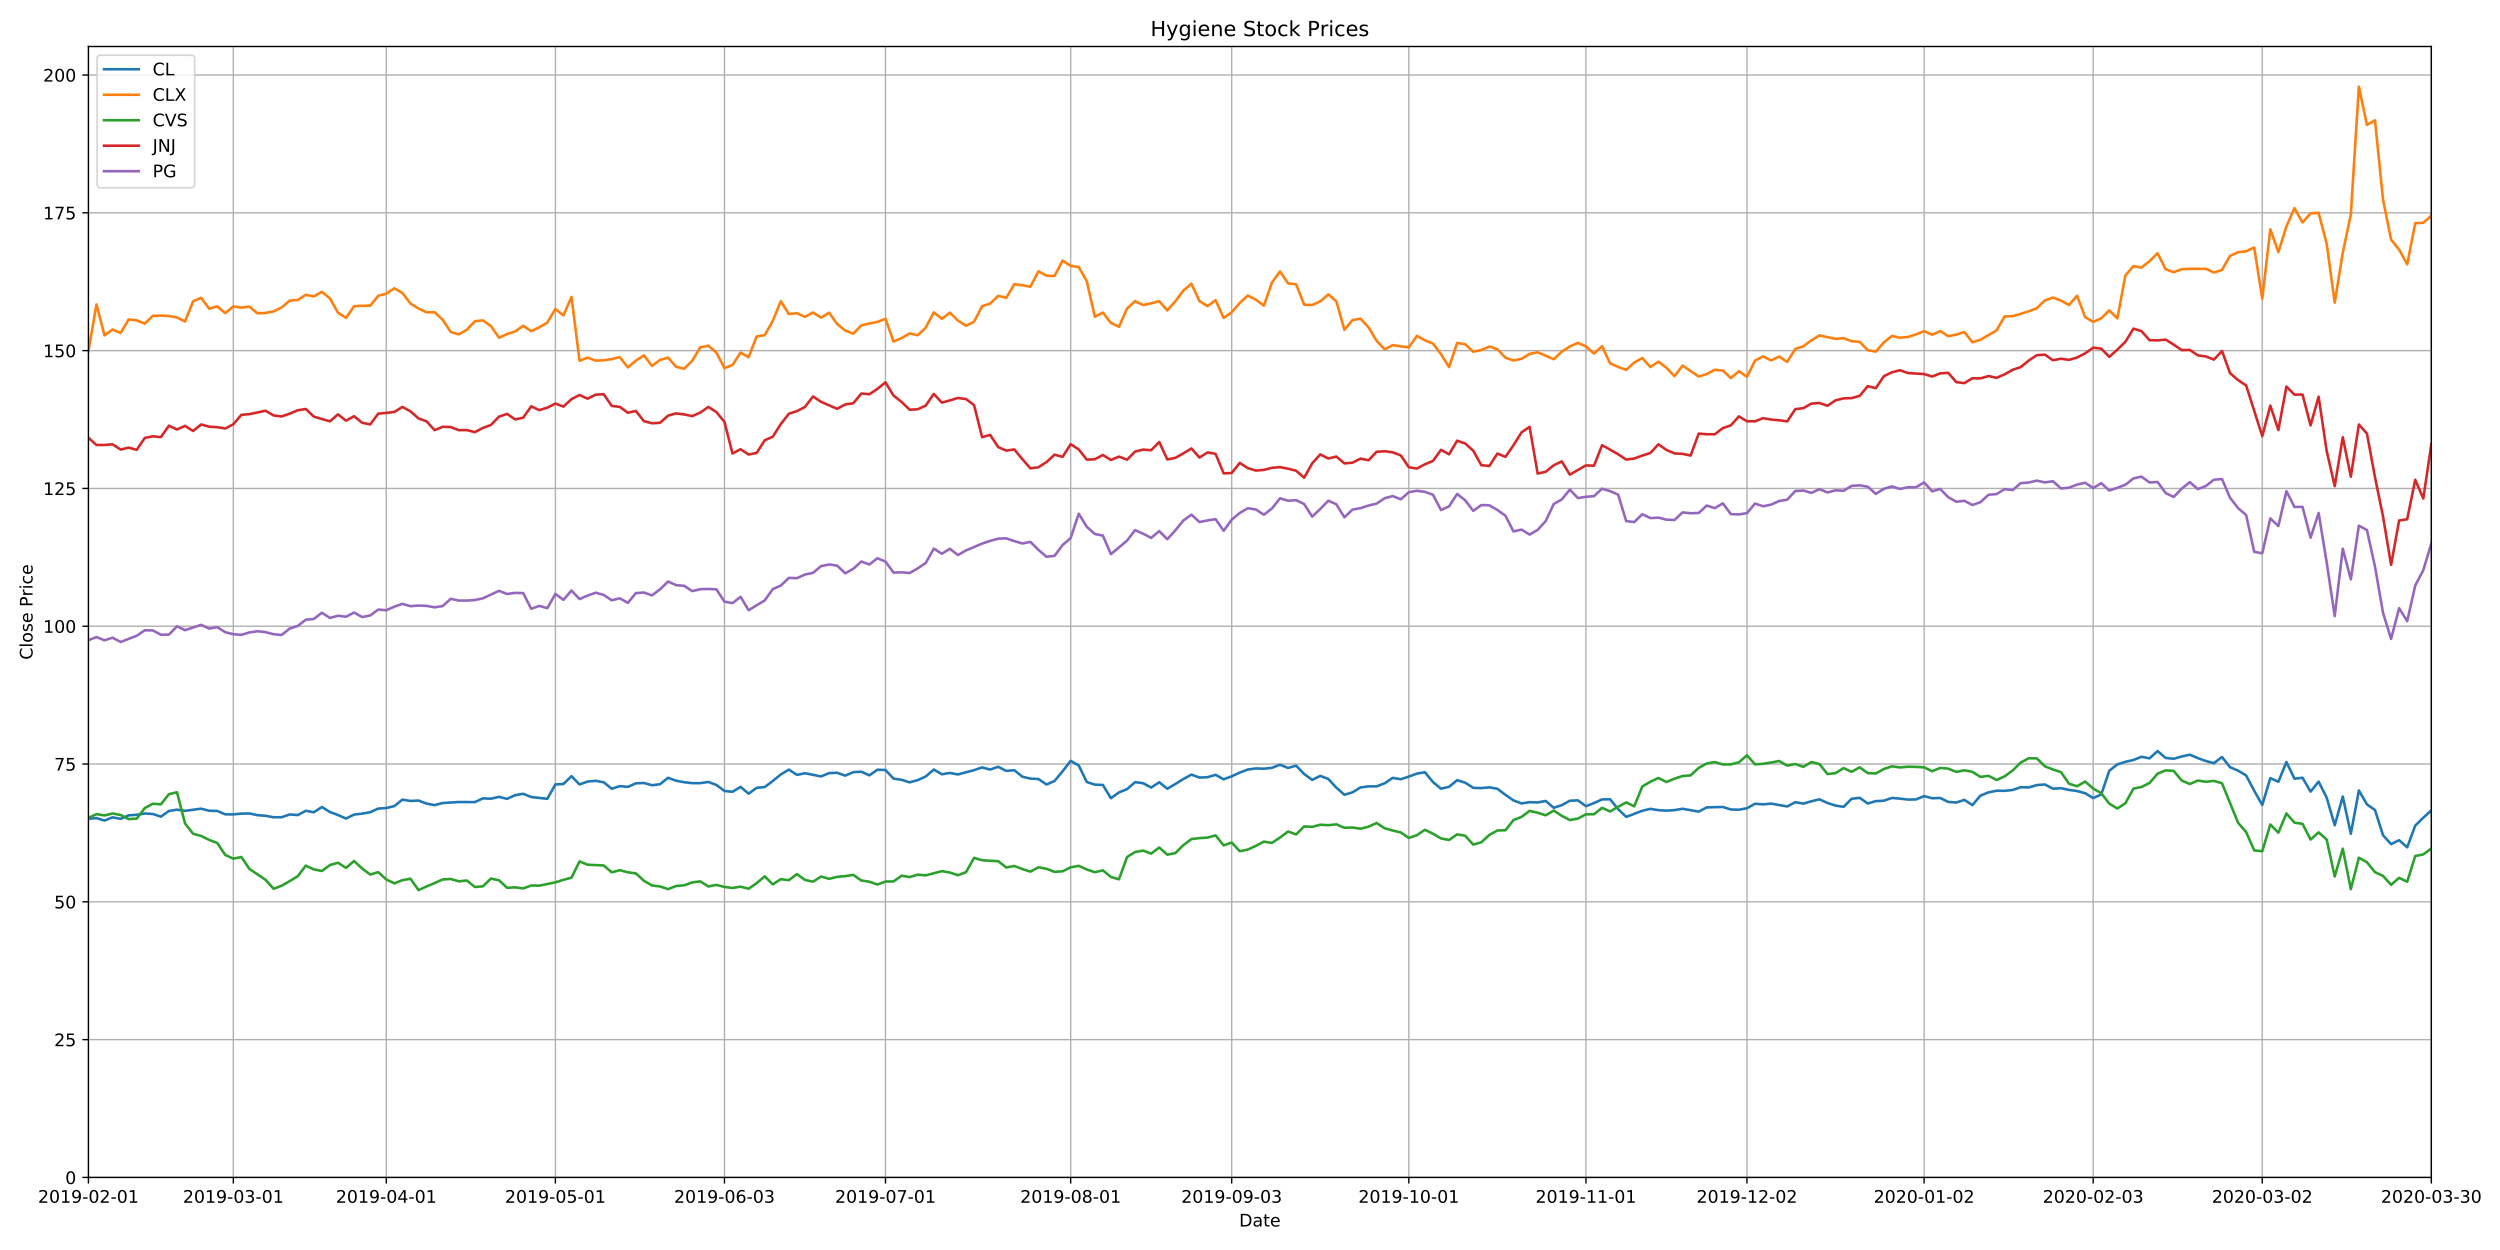 <?xml version="1.0" encoding="utf-8" standalone="no"?>
<!DOCTYPE svg PUBLIC "-//W3C//DTD SVG 1.1//EN"
  "http://www.w3.org/Graphics/SVG/1.1/DTD/svg11.dtd">
<!-- Created with matplotlib (https://matplotlib.org/) -->
<svg height="720pt" version="1.1" viewBox="0 0 1440 720" width="1440pt" xmlns="http://www.w3.org/2000/svg" xmlns:xlink="http://www.w3.org/1999/xlink">
 <defs>
  <style type="text/css">
*{stroke-linecap:butt;stroke-linejoin:round;}
  </style>
 </defs>
 <g id="figure_1">
  <g id="patch_1">
   <path d="M 0 720 
L 1440 720 
L 1440 0 
L 0 0 
z
" style="fill:#ffffff;"/>
  </g>
  <g id="axes_1">
   <g id="patch_2">
    <path d="M 50.925 678.2 
L 1400.45 678.2 
L 1400.45 26.8 
L 50.925 26.8 
z
" style="fill:#ffffff;"/>
   </g>
   <g id="matplotlib.axis_1">
    <g id="xtick_1">
     <g id="line2d_1">
      <path clip-path="url(#p1eb4f2ed63)" d="M 50.925 678.2 
L 50.925 26.8 
" style="fill:none;stroke:#b0b0b0;stroke-linecap:square;stroke-width:0.8;"/>
     </g>
     <g id="line2d_2">
      <defs>
       <path d="M 0 0 
L 0 3.5 
" id="md3bd299141" style="stroke:#000000;stroke-width:0.8;"/>
      </defs>
      <g>
       <use style="stroke:#000000;stroke-width:0.8;" x="50.925" xlink:href="#md3bd299141" y="678.2"/>
      </g>
     </g>
     <g id="text_1">
      <!-- 2019-02-01 -->
      <defs>
       <path d="M 19.188 8.297 
L 53.609 8.297 
L 53.609 0 
L 7.328 0 
L 7.328 8.297 
Q 12.938 14.109 22.625 23.891 
Q 32.328 33.688 34.812 36.531 
Q 39.547 41.844 41.422 45.531 
Q 43.312 49.219 43.312 52.781 
Q 43.312 58.594 39.234 62.25 
Q 35.156 65.922 28.609 65.922 
Q 23.969 65.922 18.812 64.312 
Q 13.672 62.703 7.812 59.422 
L 7.812 69.391 
Q 13.766 71.781 18.938 73 
Q 24.125 74.219 28.422 74.219 
Q 39.75 74.219 46.484 68.547 
Q 53.219 62.891 53.219 53.422 
Q 53.219 48.922 51.531 44.891 
Q 49.859 40.875 45.406 35.406 
Q 44.188 33.984 37.641 27.219 
Q 31.109 20.453 19.188 8.297 
z
" id="DejaVuSans-50"/>
       <path d="M 31.781 66.406 
Q 24.172 66.406 20.328 58.906 
Q 16.5 51.422 16.5 36.375 
Q 16.5 21.391 20.328 13.891 
Q 24.172 6.391 31.781 6.391 
Q 39.453 6.391 43.281 13.891 
Q 47.125 21.391 47.125 36.375 
Q 47.125 51.422 43.281 58.906 
Q 39.453 66.406 31.781 66.406 
z
M 31.781 74.219 
Q 44.047 74.219 50.516 64.516 
Q 56.984 54.828 56.984 36.375 
Q 56.984 17.969 50.516 8.266 
Q 44.047 -1.422 31.781 -1.422 
Q 19.531 -1.422 13.062 8.266 
Q 6.594 17.969 6.594 36.375 
Q 6.594 54.828 13.062 64.516 
Q 19.531 74.219 31.781 74.219 
z
" id="DejaVuSans-48"/>
       <path d="M 12.406 8.297 
L 28.516 8.297 
L 28.516 63.922 
L 10.984 60.406 
L 10.984 69.391 
L 28.422 72.906 
L 38.281 72.906 
L 38.281 8.297 
L 54.391 8.297 
L 54.391 0 
L 12.406 0 
z
" id="DejaVuSans-49"/>
       <path d="M 10.984 1.516 
L 10.984 10.5 
Q 14.703 8.734 18.5 7.812 
Q 22.312 6.891 25.984 6.891 
Q 35.75 6.891 40.891 13.453 
Q 46.047 20.016 46.781 33.406 
Q 43.953 29.203 39.594 26.953 
Q 35.25 24.703 29.984 24.703 
Q 19.047 24.703 12.672 31.312 
Q 6.297 37.938 6.297 49.422 
Q 6.297 60.641 12.938 67.422 
Q 19.578 74.219 30.609 74.219 
Q 43.266 74.219 49.922 64.516 
Q 56.594 54.828 56.594 36.375 
Q 56.594 19.141 48.406 8.859 
Q 40.234 -1.422 26.422 -1.422 
Q 22.703 -1.422 18.891 -0.688 
Q 15.094 0.047 10.984 1.516 
z
M 30.609 32.422 
Q 37.25 32.422 41.125 36.953 
Q 45.016 41.5 45.016 49.422 
Q 45.016 57.281 41.125 61.844 
Q 37.25 66.406 30.609 66.406 
Q 23.969 66.406 20.094 61.844 
Q 16.219 57.281 16.219 49.422 
Q 16.219 41.5 20.094 36.953 
Q 23.969 32.422 30.609 32.422 
z
" id="DejaVuSans-57"/>
       <path d="M 4.891 31.391 
L 31.203 31.391 
L 31.203 23.391 
L 4.891 23.391 
z
" id="DejaVuSans-45"/>
      </defs>
      <g transform="translate(21.867 692.798)scale(0.1 -0.1)">
       <use xlink:href="#DejaVuSans-50"/>
       <use x="63.623" xlink:href="#DejaVuSans-48"/>
       <use x="127.246" xlink:href="#DejaVuSans-49"/>
       <use x="190.869" xlink:href="#DejaVuSans-57"/>
       <use x="254.492" xlink:href="#DejaVuSans-45"/>
       <use x="290.576" xlink:href="#DejaVuSans-48"/>
       <use x="354.199" xlink:href="#DejaVuSans-50"/>
       <use x="417.822" xlink:href="#DejaVuSans-45"/>
       <use x="453.906" xlink:href="#DejaVuSans-48"/>
       <use x="517.529" xlink:href="#DejaVuSans-49"/>
      </g>
     </g>
    </g>
    <g id="xtick_2">
     <g id="line2d_3">
      <path clip-path="url(#p1eb4f2ed63)" d="M 134.401 678.2 
L 134.401 26.8 
" style="fill:none;stroke:#b0b0b0;stroke-linecap:square;stroke-width:0.8;"/>
     </g>
     <g id="line2d_4">
      <g>
       <use style="stroke:#000000;stroke-width:0.8;" x="134.401" xlink:href="#md3bd299141" y="678.2"/>
      </g>
     </g>
     <g id="text_2">
      <!-- 2019-03-01 -->
      <defs>
       <path d="M 40.578 39.312 
Q 47.656 37.797 51.625 33 
Q 55.609 28.219 55.609 21.188 
Q 55.609 10.406 48.188 4.484 
Q 40.766 -1.422 27.094 -1.422 
Q 22.516 -1.422 17.656 -0.516 
Q 12.797 0.391 7.625 2.203 
L 7.625 11.719 
Q 11.719 9.328 16.594 8.109 
Q 21.484 6.891 26.812 6.891 
Q 36.078 6.891 40.938 10.547 
Q 45.797 14.203 45.797 21.188 
Q 45.797 27.641 41.281 31.266 
Q 36.766 34.906 28.719 34.906 
L 20.219 34.906 
L 20.219 43.016 
L 29.109 43.016 
Q 36.375 43.016 40.234 45.922 
Q 44.094 48.828 44.094 54.297 
Q 44.094 59.906 40.109 62.906 
Q 36.141 65.922 28.719 65.922 
Q 24.656 65.922 20.016 65.031 
Q 15.375 64.156 9.812 62.312 
L 9.812 71.094 
Q 15.438 72.656 20.344 73.438 
Q 25.25 74.219 29.594 74.219 
Q 40.828 74.219 47.359 69.109 
Q 53.906 64.016 53.906 55.328 
Q 53.906 49.266 50.438 45.094 
Q 46.969 40.922 40.578 39.312 
z
" id="DejaVuSans-51"/>
      </defs>
      <g transform="translate(105.343 692.798)scale(0.1 -0.1)">
       <use xlink:href="#DejaVuSans-50"/>
       <use x="63.623" xlink:href="#DejaVuSans-48"/>
       <use x="127.246" xlink:href="#DejaVuSans-49"/>
       <use x="190.869" xlink:href="#DejaVuSans-57"/>
       <use x="254.492" xlink:href="#DejaVuSans-45"/>
       <use x="290.576" xlink:href="#DejaVuSans-48"/>
       <use x="354.199" xlink:href="#DejaVuSans-51"/>
       <use x="417.822" xlink:href="#DejaVuSans-45"/>
       <use x="453.906" xlink:href="#DejaVuSans-48"/>
       <use x="517.529" xlink:href="#DejaVuSans-49"/>
      </g>
     </g>
    </g>
    <g id="xtick_3">
     <g id="line2d_5">
      <path clip-path="url(#p1eb4f2ed63)" d="M 222.514 678.2 
L 222.514 26.8 
" style="fill:none;stroke:#b0b0b0;stroke-linecap:square;stroke-width:0.8;"/>
     </g>
     <g id="line2d_6">
      <g>
       <use style="stroke:#000000;stroke-width:0.8;" x="222.514" xlink:href="#md3bd299141" y="678.2"/>
      </g>
     </g>
     <g id="text_3">
      <!-- 2019-04-01 -->
      <defs>
       <path d="M 37.797 64.312 
L 12.891 25.391 
L 37.797 25.391 
z
M 35.203 72.906 
L 47.609 72.906 
L 47.609 25.391 
L 58.016 25.391 
L 58.016 17.188 
L 47.609 17.188 
L 47.609 0 
L 37.797 0 
L 37.797 17.188 
L 4.891 17.188 
L 4.891 26.703 
z
" id="DejaVuSans-52"/>
      </defs>
      <g transform="translate(193.456 692.798)scale(0.1 -0.1)">
       <use xlink:href="#DejaVuSans-50"/>
       <use x="63.623" xlink:href="#DejaVuSans-48"/>
       <use x="127.246" xlink:href="#DejaVuSans-49"/>
       <use x="190.869" xlink:href="#DejaVuSans-57"/>
       <use x="254.492" xlink:href="#DejaVuSans-45"/>
       <use x="290.576" xlink:href="#DejaVuSans-48"/>
       <use x="354.199" xlink:href="#DejaVuSans-52"/>
       <use x="417.822" xlink:href="#DejaVuSans-45"/>
       <use x="453.906" xlink:href="#DejaVuSans-48"/>
       <use x="517.529" xlink:href="#DejaVuSans-49"/>
      </g>
     </g>
    </g>
    <g id="xtick_4">
     <g id="line2d_7">
      <path clip-path="url(#p1eb4f2ed63)" d="M 319.902 678.2 
L 319.902 26.8 
" style="fill:none;stroke:#b0b0b0;stroke-linecap:square;stroke-width:0.8;"/>
     </g>
     <g id="line2d_8">
      <g>
       <use style="stroke:#000000;stroke-width:0.8;" x="319.902" xlink:href="#md3bd299141" y="678.2"/>
      </g>
     </g>
     <g id="text_4">
      <!-- 2019-05-01 -->
      <defs>
       <path d="M 10.797 72.906 
L 49.516 72.906 
L 49.516 64.594 
L 19.828 64.594 
L 19.828 46.734 
Q 21.969 47.469 24.109 47.828 
Q 26.266 48.188 28.422 48.188 
Q 40.625 48.188 47.75 41.5 
Q 54.891 34.812 54.891 23.391 
Q 54.891 11.625 47.562 5.094 
Q 40.234 -1.422 26.906 -1.422 
Q 22.312 -1.422 17.547 -0.641 
Q 12.797 0.141 7.719 1.703 
L 7.719 11.625 
Q 12.109 9.234 16.797 8.062 
Q 21.484 6.891 26.703 6.891 
Q 35.156 6.891 40.078 11.328 
Q 45.016 15.766 45.016 23.391 
Q 45.016 31 40.078 35.438 
Q 35.156 39.891 26.703 39.891 
Q 22.75 39.891 18.812 39.016 
Q 14.891 38.141 10.797 36.281 
z
" id="DejaVuSans-53"/>
      </defs>
      <g transform="translate(290.845 692.798)scale(0.1 -0.1)">
       <use xlink:href="#DejaVuSans-50"/>
       <use x="63.623" xlink:href="#DejaVuSans-48"/>
       <use x="127.246" xlink:href="#DejaVuSans-49"/>
       <use x="190.869" xlink:href="#DejaVuSans-57"/>
       <use x="254.492" xlink:href="#DejaVuSans-45"/>
       <use x="290.576" xlink:href="#DejaVuSans-48"/>
       <use x="354.199" xlink:href="#DejaVuSans-53"/>
       <use x="417.822" xlink:href="#DejaVuSans-45"/>
       <use x="453.906" xlink:href="#DejaVuSans-48"/>
       <use x="517.529" xlink:href="#DejaVuSans-49"/>
      </g>
     </g>
    </g>
    <g id="xtick_5">
     <g id="line2d_9">
      <path clip-path="url(#p1eb4f2ed63)" d="M 417.291 678.2 
L 417.291 26.8 
" style="fill:none;stroke:#b0b0b0;stroke-linecap:square;stroke-width:0.8;"/>
     </g>
     <g id="line2d_10">
      <g>
       <use style="stroke:#000000;stroke-width:0.8;" x="417.291" xlink:href="#md3bd299141" y="678.2"/>
      </g>
     </g>
     <g id="text_5">
      <!-- 2019-06-03 -->
      <defs>
       <path d="M 33.016 40.375 
Q 26.375 40.375 22.484 35.828 
Q 18.609 31.297 18.609 23.391 
Q 18.609 15.531 22.484 10.953 
Q 26.375 6.391 33.016 6.391 
Q 39.656 6.391 43.531 10.953 
Q 47.406 15.531 47.406 23.391 
Q 47.406 31.297 43.531 35.828 
Q 39.656 40.375 33.016 40.375 
z
M 52.594 71.297 
L 52.594 62.312 
Q 48.875 64.062 45.094 64.984 
Q 41.312 65.922 37.594 65.922 
Q 27.828 65.922 22.672 59.328 
Q 17.531 52.734 16.797 39.406 
Q 19.672 43.656 24.016 45.922 
Q 28.375 48.188 33.594 48.188 
Q 44.578 48.188 50.953 41.516 
Q 57.328 34.859 57.328 23.391 
Q 57.328 12.156 50.688 5.359 
Q 44.047 -1.422 33.016 -1.422 
Q 20.359 -1.422 13.672 8.266 
Q 6.984 17.969 6.984 36.375 
Q 6.984 53.656 15.188 63.938 
Q 23.391 74.219 37.203 74.219 
Q 40.922 74.219 44.703 73.484 
Q 48.484 72.75 52.594 71.297 
z
" id="DejaVuSans-54"/>
      </defs>
      <g transform="translate(388.233 692.798)scale(0.1 -0.1)">
       <use xlink:href="#DejaVuSans-50"/>
       <use x="63.623" xlink:href="#DejaVuSans-48"/>
       <use x="127.246" xlink:href="#DejaVuSans-49"/>
       <use x="190.869" xlink:href="#DejaVuSans-57"/>
       <use x="254.492" xlink:href="#DejaVuSans-45"/>
       <use x="290.576" xlink:href="#DejaVuSans-48"/>
       <use x="354.199" xlink:href="#DejaVuSans-54"/>
       <use x="417.822" xlink:href="#DejaVuSans-45"/>
       <use x="453.906" xlink:href="#DejaVuSans-48"/>
       <use x="517.529" xlink:href="#DejaVuSans-51"/>
      </g>
     </g>
    </g>
    <g id="xtick_6">
     <g id="line2d_11">
      <path clip-path="url(#p1eb4f2ed63)" d="M 510.042 678.2 
L 510.042 26.8 
" style="fill:none;stroke:#b0b0b0;stroke-linecap:square;stroke-width:0.8;"/>
     </g>
     <g id="line2d_12">
      <g>
       <use style="stroke:#000000;stroke-width:0.8;" x="510.042" xlink:href="#md3bd299141" y="678.2"/>
      </g>
     </g>
     <g id="text_6">
      <!-- 2019-07-01 -->
      <defs>
       <path d="M 8.203 72.906 
L 55.078 72.906 
L 55.078 68.703 
L 28.609 0 
L 18.312 0 
L 43.219 64.594 
L 8.203 64.594 
z
" id="DejaVuSans-55"/>
      </defs>
      <g transform="translate(480.984 692.798)scale(0.1 -0.1)">
       <use xlink:href="#DejaVuSans-50"/>
       <use x="63.623" xlink:href="#DejaVuSans-48"/>
       <use x="127.246" xlink:href="#DejaVuSans-49"/>
       <use x="190.869" xlink:href="#DejaVuSans-57"/>
       <use x="254.492" xlink:href="#DejaVuSans-45"/>
       <use x="290.576" xlink:href="#DejaVuSans-48"/>
       <use x="354.199" xlink:href="#DejaVuSans-55"/>
       <use x="417.822" xlink:href="#DejaVuSans-45"/>
       <use x="453.906" xlink:href="#DejaVuSans-48"/>
       <use x="517.529" xlink:href="#DejaVuSans-49"/>
      </g>
     </g>
    </g>
    <g id="xtick_7">
     <g id="line2d_13">
      <path clip-path="url(#p1eb4f2ed63)" d="M 616.705 678.2 
L 616.705 26.8 
" style="fill:none;stroke:#b0b0b0;stroke-linecap:square;stroke-width:0.8;"/>
     </g>
     <g id="line2d_14">
      <g>
       <use style="stroke:#000000;stroke-width:0.8;" x="616.705" xlink:href="#md3bd299141" y="678.2"/>
      </g>
     </g>
     <g id="text_7">
      <!-- 2019-08-01 -->
      <defs>
       <path d="M 31.781 34.625 
Q 24.75 34.625 20.719 30.859 
Q 16.703 27.094 16.703 20.516 
Q 16.703 13.922 20.719 10.156 
Q 24.75 6.391 31.781 6.391 
Q 38.812 6.391 42.859 10.172 
Q 46.922 13.969 46.922 20.516 
Q 46.922 27.094 42.891 30.859 
Q 38.875 34.625 31.781 34.625 
z
M 21.922 38.812 
Q 15.578 40.375 12.031 44.719 
Q 8.5 49.078 8.5 55.328 
Q 8.5 64.062 14.719 69.141 
Q 20.953 74.219 31.781 74.219 
Q 42.672 74.219 48.875 69.141 
Q 55.078 64.062 55.078 55.328 
Q 55.078 49.078 51.531 44.719 
Q 48 40.375 41.703 38.812 
Q 48.828 37.156 52.797 32.312 
Q 56.781 27.484 56.781 20.516 
Q 56.781 9.906 50.312 4.234 
Q 43.844 -1.422 31.781 -1.422 
Q 19.734 -1.422 13.25 4.234 
Q 6.781 9.906 6.781 20.516 
Q 6.781 27.484 10.781 32.312 
Q 14.797 37.156 21.922 38.812 
z
M 18.312 54.391 
Q 18.312 48.734 21.844 45.562 
Q 25.391 42.391 31.781 42.391 
Q 38.141 42.391 41.719 45.562 
Q 45.312 48.734 45.312 54.391 
Q 45.312 60.062 41.719 63.234 
Q 38.141 66.406 31.781 66.406 
Q 25.391 66.406 21.844 63.234 
Q 18.312 60.062 18.312 54.391 
z
" id="DejaVuSans-56"/>
      </defs>
      <g transform="translate(587.647 692.798)scale(0.1 -0.1)">
       <use xlink:href="#DejaVuSans-50"/>
       <use x="63.623" xlink:href="#DejaVuSans-48"/>
       <use x="127.246" xlink:href="#DejaVuSans-49"/>
       <use x="190.869" xlink:href="#DejaVuSans-57"/>
       <use x="254.492" xlink:href="#DejaVuSans-45"/>
       <use x="290.576" xlink:href="#DejaVuSans-48"/>
       <use x="354.199" xlink:href="#DejaVuSans-56"/>
       <use x="417.822" xlink:href="#DejaVuSans-45"/>
       <use x="453.906" xlink:href="#DejaVuSans-48"/>
       <use x="517.529" xlink:href="#DejaVuSans-49"/>
      </g>
     </g>
    </g>
    <g id="xtick_8">
     <g id="line2d_15">
      <path clip-path="url(#p1eb4f2ed63)" d="M 709.456 678.2 
L 709.456 26.8 
" style="fill:none;stroke:#b0b0b0;stroke-linecap:square;stroke-width:0.8;"/>
     </g>
     <g id="line2d_16">
      <g>
       <use style="stroke:#000000;stroke-width:0.8;" x="709.456" xlink:href="#md3bd299141" y="678.2"/>
      </g>
     </g>
     <g id="text_8">
      <!-- 2019-09-03 -->
      <g transform="translate(680.398 692.798)scale(0.1 -0.1)">
       <use xlink:href="#DejaVuSans-50"/>
       <use x="63.623" xlink:href="#DejaVuSans-48"/>
       <use x="127.246" xlink:href="#DejaVuSans-49"/>
       <use x="190.869" xlink:href="#DejaVuSans-57"/>
       <use x="254.492" xlink:href="#DejaVuSans-45"/>
       <use x="290.576" xlink:href="#DejaVuSans-48"/>
       <use x="354.199" xlink:href="#DejaVuSans-57"/>
       <use x="417.822" xlink:href="#DejaVuSans-45"/>
       <use x="453.906" xlink:href="#DejaVuSans-48"/>
       <use x="517.529" xlink:href="#DejaVuSans-51"/>
      </g>
     </g>
    </g>
    <g id="xtick_9">
     <g id="line2d_17">
      <path clip-path="url(#p1eb4f2ed63)" d="M 811.482 678.2 
L 811.482 26.8 
" style="fill:none;stroke:#b0b0b0;stroke-linecap:square;stroke-width:0.8;"/>
     </g>
     <g id="line2d_18">
      <g>
       <use style="stroke:#000000;stroke-width:0.8;" x="811.482" xlink:href="#md3bd299141" y="678.2"/>
      </g>
     </g>
     <g id="text_9">
      <!-- 2019-10-01 -->
      <g transform="translate(782.424 692.798)scale(0.1 -0.1)">
       <use xlink:href="#DejaVuSans-50"/>
       <use x="63.623" xlink:href="#DejaVuSans-48"/>
       <use x="127.246" xlink:href="#DejaVuSans-49"/>
       <use x="190.869" xlink:href="#DejaVuSans-57"/>
       <use x="254.492" xlink:href="#DejaVuSans-45"/>
       <use x="290.576" xlink:href="#DejaVuSans-49"/>
       <use x="354.199" xlink:href="#DejaVuSans-48"/>
       <use x="417.822" xlink:href="#DejaVuSans-45"/>
       <use x="453.906" xlink:href="#DejaVuSans-48"/>
       <use x="517.529" xlink:href="#DejaVuSans-49"/>
      </g>
     </g>
    </g>
    <g id="xtick_10">
     <g id="line2d_19">
      <path clip-path="url(#p1eb4f2ed63)" d="M 913.508 678.2 
L 913.508 26.8 
" style="fill:none;stroke:#b0b0b0;stroke-linecap:square;stroke-width:0.8;"/>
     </g>
     <g id="line2d_20">
      <g>
       <use style="stroke:#000000;stroke-width:0.8;" x="913.508" xlink:href="#md3bd299141" y="678.2"/>
      </g>
     </g>
     <g id="text_10">
      <!-- 2019-11-01 -->
      <g transform="translate(884.45 692.798)scale(0.1 -0.1)">
       <use xlink:href="#DejaVuSans-50"/>
       <use x="63.623" xlink:href="#DejaVuSans-48"/>
       <use x="127.246" xlink:href="#DejaVuSans-49"/>
       <use x="190.869" xlink:href="#DejaVuSans-57"/>
       <use x="254.492" xlink:href="#DejaVuSans-45"/>
       <use x="290.576" xlink:href="#DejaVuSans-49"/>
       <use x="354.199" xlink:href="#DejaVuSans-49"/>
       <use x="417.822" xlink:href="#DejaVuSans-45"/>
       <use x="453.906" xlink:href="#DejaVuSans-48"/>
       <use x="517.529" xlink:href="#DejaVuSans-49"/>
      </g>
     </g>
    </g>
    <g id="xtick_11">
     <g id="line2d_21">
      <path clip-path="url(#p1eb4f2ed63)" d="M 1006.259 678.2 
L 1006.259 26.8 
" style="fill:none;stroke:#b0b0b0;stroke-linecap:square;stroke-width:0.8;"/>
     </g>
     <g id="line2d_22">
      <g>
       <use style="stroke:#000000;stroke-width:0.8;" x="1006.259" xlink:href="#md3bd299141" y="678.2"/>
      </g>
     </g>
     <g id="text_11">
      <!-- 2019-12-02 -->
      <g transform="translate(977.201 692.798)scale(0.1 -0.1)">
       <use xlink:href="#DejaVuSans-50"/>
       <use x="63.623" xlink:href="#DejaVuSans-48"/>
       <use x="127.246" xlink:href="#DejaVuSans-49"/>
       <use x="190.869" xlink:href="#DejaVuSans-57"/>
       <use x="254.492" xlink:href="#DejaVuSans-45"/>
       <use x="290.576" xlink:href="#DejaVuSans-49"/>
       <use x="354.199" xlink:href="#DejaVuSans-50"/>
       <use x="417.822" xlink:href="#DejaVuSans-45"/>
       <use x="453.906" xlink:href="#DejaVuSans-48"/>
       <use x="517.529" xlink:href="#DejaVuSans-50"/>
      </g>
     </g>
    </g>
    <g id="xtick_12">
     <g id="line2d_23">
      <path clip-path="url(#p1eb4f2ed63)" d="M 1108.285 678.2 
L 1108.285 26.8 
" style="fill:none;stroke:#b0b0b0;stroke-linecap:square;stroke-width:0.8;"/>
     </g>
     <g id="line2d_24">
      <g>
       <use style="stroke:#000000;stroke-width:0.8;" x="1108.285" xlink:href="#md3bd299141" y="678.2"/>
      </g>
     </g>
     <g id="text_12">
      <!-- 2020-01-02 -->
      <g transform="translate(1079.227 692.798)scale(0.1 -0.1)">
       <use xlink:href="#DejaVuSans-50"/>
       <use x="63.623" xlink:href="#DejaVuSans-48"/>
       <use x="127.246" xlink:href="#DejaVuSans-50"/>
       <use x="190.869" xlink:href="#DejaVuSans-48"/>
       <use x="254.492" xlink:href="#DejaVuSans-45"/>
       <use x="290.576" xlink:href="#DejaVuSans-48"/>
       <use x="354.199" xlink:href="#DejaVuSans-49"/>
       <use x="417.822" xlink:href="#DejaVuSans-45"/>
       <use x="453.906" xlink:href="#DejaVuSans-48"/>
       <use x="517.529" xlink:href="#DejaVuSans-50"/>
      </g>
     </g>
    </g>
    <g id="xtick_13">
     <g id="line2d_25">
      <path clip-path="url(#p1eb4f2ed63)" d="M 1205.673 678.2 
L 1205.673 26.8 
" style="fill:none;stroke:#b0b0b0;stroke-linecap:square;stroke-width:0.8;"/>
     </g>
     <g id="line2d_26">
      <g>
       <use style="stroke:#000000;stroke-width:0.8;" x="1205.673" xlink:href="#md3bd299141" y="678.2"/>
      </g>
     </g>
     <g id="text_13">
      <!-- 2020-02-03 -->
      <g transform="translate(1176.615 692.798)scale(0.1 -0.1)">
       <use xlink:href="#DejaVuSans-50"/>
       <use x="63.623" xlink:href="#DejaVuSans-48"/>
       <use x="127.246" xlink:href="#DejaVuSans-50"/>
       <use x="190.869" xlink:href="#DejaVuSans-48"/>
       <use x="254.492" xlink:href="#DejaVuSans-45"/>
       <use x="290.576" xlink:href="#DejaVuSans-48"/>
       <use x="354.199" xlink:href="#DejaVuSans-50"/>
       <use x="417.822" xlink:href="#DejaVuSans-45"/>
       <use x="453.906" xlink:href="#DejaVuSans-48"/>
       <use x="517.529" xlink:href="#DejaVuSans-51"/>
      </g>
     </g>
    </g>
    <g id="xtick_14">
     <g id="line2d_27">
      <path clip-path="url(#p1eb4f2ed63)" d="M 1303.062 678.2 
L 1303.062 26.8 
" style="fill:none;stroke:#b0b0b0;stroke-linecap:square;stroke-width:0.8;"/>
     </g>
     <g id="line2d_28">
      <g>
       <use style="stroke:#000000;stroke-width:0.8;" x="1303.062" xlink:href="#md3bd299141" y="678.2"/>
      </g>
     </g>
     <g id="text_14">
      <!-- 2020-03-02 -->
      <g transform="translate(1274.004 692.798)scale(0.1 -0.1)">
       <use xlink:href="#DejaVuSans-50"/>
       <use x="63.623" xlink:href="#DejaVuSans-48"/>
       <use x="127.246" xlink:href="#DejaVuSans-50"/>
       <use x="190.869" xlink:href="#DejaVuSans-48"/>
       <use x="254.492" xlink:href="#DejaVuSans-45"/>
       <use x="290.576" xlink:href="#DejaVuSans-48"/>
       <use x="354.199" xlink:href="#DejaVuSans-51"/>
       <use x="417.822" xlink:href="#DejaVuSans-45"/>
       <use x="453.906" xlink:href="#DejaVuSans-48"/>
       <use x="517.529" xlink:href="#DejaVuSans-50"/>
      </g>
     </g>
    </g>
    <g id="xtick_15">
     <g id="line2d_29">
      <path clip-path="url(#p1eb4f2ed63)" d="M 1400.45 678.2 
L 1400.45 26.8 
" style="fill:none;stroke:#b0b0b0;stroke-linecap:square;stroke-width:0.8;"/>
     </g>
     <g id="line2d_30">
      <g>
       <use style="stroke:#000000;stroke-width:0.8;" x="1400.45" xlink:href="#md3bd299141" y="678.2"/>
      </g>
     </g>
     <g id="text_15">
      <!-- 2020-03-30 -->
      <g transform="translate(1371.392 692.798)scale(0.1 -0.1)">
       <use xlink:href="#DejaVuSans-50"/>
       <use x="63.623" xlink:href="#DejaVuSans-48"/>
       <use x="127.246" xlink:href="#DejaVuSans-50"/>
       <use x="190.869" xlink:href="#DejaVuSans-48"/>
       <use x="254.492" xlink:href="#DejaVuSans-45"/>
       <use x="290.576" xlink:href="#DejaVuSans-48"/>
       <use x="354.199" xlink:href="#DejaVuSans-51"/>
       <use x="417.822" xlink:href="#DejaVuSans-45"/>
       <use x="453.906" xlink:href="#DejaVuSans-51"/>
       <use x="517.529" xlink:href="#DejaVuSans-48"/>
      </g>
     </g>
    </g>
    <g id="text_16">
     <!-- Date -->
     <defs>
      <path d="M 19.672 64.797 
L 19.672 8.109 
L 31.594 8.109 
Q 46.688 8.109 53.688 14.938 
Q 60.688 21.781 60.688 36.531 
Q 60.688 51.172 53.688 57.984 
Q 46.688 64.797 31.594 64.797 
z
M 9.812 72.906 
L 30.078 72.906 
Q 51.266 72.906 61.172 64.094 
Q 71.094 55.281 71.094 36.531 
Q 71.094 17.672 61.125 8.828 
Q 51.172 0 30.078 0 
L 9.812 0 
z
" id="DejaVuSans-68"/>
      <path d="M 34.281 27.484 
Q 23.391 27.484 19.188 25 
Q 14.984 22.516 14.984 16.5 
Q 14.984 11.719 18.141 8.906 
Q 21.297 6.109 26.703 6.109 
Q 34.188 6.109 38.703 11.406 
Q 43.219 16.703 43.219 25.484 
L 43.219 27.484 
z
M 52.203 31.203 
L 52.203 0 
L 43.219 0 
L 43.219 8.297 
Q 40.141 3.328 35.547 0.953 
Q 30.953 -1.422 24.312 -1.422 
Q 15.922 -1.422 10.953 3.297 
Q 6 8.016 6 15.922 
Q 6 25.141 12.172 29.828 
Q 18.359 34.516 30.609 34.516 
L 43.219 34.516 
L 43.219 35.406 
Q 43.219 41.609 39.141 45 
Q 35.062 48.391 27.688 48.391 
Q 23 48.391 18.547 47.266 
Q 14.109 46.141 10.016 43.891 
L 10.016 52.203 
Q 14.938 54.109 19.578 55.047 
Q 24.219 56 28.609 56 
Q 40.484 56 46.344 49.844 
Q 52.203 43.703 52.203 31.203 
z
" id="DejaVuSans-97"/>
      <path d="M 18.312 70.219 
L 18.312 54.688 
L 36.812 54.688 
L 36.812 47.703 
L 18.312 47.703 
L 18.312 18.016 
Q 18.312 11.328 20.141 9.422 
Q 21.969 7.516 27.594 7.516 
L 36.812 7.516 
L 36.812 0 
L 27.594 0 
Q 17.188 0 13.234 3.875 
Q 9.281 7.766 9.281 18.016 
L 9.281 47.703 
L 2.688 47.703 
L 2.688 54.688 
L 9.281 54.688 
L 9.281 70.219 
z
" id="DejaVuSans-116"/>
      <path d="M 56.203 29.594 
L 56.203 25.203 
L 14.891 25.203 
Q 15.484 15.922 20.484 11.062 
Q 25.484 6.203 34.422 6.203 
Q 39.594 6.203 44.453 7.469 
Q 49.312 8.734 54.109 11.281 
L 54.109 2.781 
Q 49.266 0.734 44.188 -0.344 
Q 39.109 -1.422 33.891 -1.422 
Q 20.797 -1.422 13.156 6.188 
Q 5.516 13.812 5.516 26.812 
Q 5.516 40.234 12.766 48.109 
Q 20.016 56 32.328 56 
Q 43.359 56 49.781 48.891 
Q 56.203 41.797 56.203 29.594 
z
M 47.219 32.234 
Q 47.125 39.594 43.094 43.984 
Q 39.062 48.391 32.422 48.391 
Q 24.906 48.391 20.391 44.141 
Q 15.875 39.891 15.188 32.172 
z
" id="DejaVuSans-101"/>
     </defs>
     <g transform="translate(713.737 706.477)scale(0.1 -0.1)">
      <use xlink:href="#DejaVuSans-68"/>
      <use x="77.002" xlink:href="#DejaVuSans-97"/>
      <use x="138.281" xlink:href="#DejaVuSans-116"/>
      <use x="177.49" xlink:href="#DejaVuSans-101"/>
     </g>
    </g>
   </g>
   <g id="matplotlib.axis_2">
    <g id="ytick_1">
     <g id="line2d_31">
      <path clip-path="url(#p1eb4f2ed63)" d="M 50.925 678.2 
L 1400.45 678.2 
" style="fill:none;stroke:#b0b0b0;stroke-linecap:square;stroke-width:0.8;"/>
     </g>
     <g id="line2d_32">
      <defs>
       <path d="M 0 0 
L -3.5 0 
" id="m6c3e57a13f" style="stroke:#000000;stroke-width:0.8;"/>
      </defs>
      <g>
       <use style="stroke:#000000;stroke-width:0.8;" x="50.925" xlink:href="#m6c3e57a13f" y="678.2"/>
      </g>
     </g>
     <g id="text_17">
      <!-- 0 -->
      <g transform="translate(37.562 681.999)scale(0.1 -0.1)">
       <use xlink:href="#DejaVuSans-48"/>
      </g>
     </g>
    </g>
    <g id="ytick_2">
     <g id="line2d_33">
      <path clip-path="url(#p1eb4f2ed63)" d="M 50.925 598.826 
L 1400.45 598.826 
" style="fill:none;stroke:#b0b0b0;stroke-linecap:square;stroke-width:0.8;"/>
     </g>
     <g id="line2d_34">
      <g>
       <use style="stroke:#000000;stroke-width:0.8;" x="50.925" xlink:href="#m6c3e57a13f" y="598.826"/>
      </g>
     </g>
     <g id="text_18">
      <!-- 25 -->
      <g transform="translate(31.2 602.625)scale(0.1 -0.1)">
       <use xlink:href="#DejaVuSans-50"/>
       <use x="63.623" xlink:href="#DejaVuSans-53"/>
      </g>
     </g>
    </g>
    <g id="ytick_3">
     <g id="line2d_35">
      <path clip-path="url(#p1eb4f2ed63)" d="M 50.925 519.452 
L 1400.45 519.452 
" style="fill:none;stroke:#b0b0b0;stroke-linecap:square;stroke-width:0.8;"/>
     </g>
     <g id="line2d_36">
      <g>
       <use style="stroke:#000000;stroke-width:0.8;" x="50.925" xlink:href="#m6c3e57a13f" y="519.452"/>
      </g>
     </g>
     <g id="text_19">
      <!-- 50 -->
      <g transform="translate(31.2 523.251)scale(0.1 -0.1)">
       <use xlink:href="#DejaVuSans-53"/>
       <use x="63.623" xlink:href="#DejaVuSans-48"/>
      </g>
     </g>
    </g>
    <g id="ytick_4">
     <g id="line2d_37">
      <path clip-path="url(#p1eb4f2ed63)" d="M 50.925 440.077 
L 1400.45 440.077 
" style="fill:none;stroke:#b0b0b0;stroke-linecap:square;stroke-width:0.8;"/>
     </g>
     <g id="line2d_38">
      <g>
       <use style="stroke:#000000;stroke-width:0.8;" x="50.925" xlink:href="#m6c3e57a13f" y="440.077"/>
      </g>
     </g>
     <g id="text_20">
      <!-- 75 -->
      <g transform="translate(31.2 443.877)scale(0.1 -0.1)">
       <use xlink:href="#DejaVuSans-55"/>
       <use x="63.623" xlink:href="#DejaVuSans-53"/>
      </g>
     </g>
    </g>
    <g id="ytick_5">
     <g id="line2d_39">
      <path clip-path="url(#p1eb4f2ed63)" d="M 50.925 360.703 
L 1400.45 360.703 
" style="fill:none;stroke:#b0b0b0;stroke-linecap:square;stroke-width:0.8;"/>
     </g>
     <g id="line2d_40">
      <g>
       <use style="stroke:#000000;stroke-width:0.8;" x="50.925" xlink:href="#m6c3e57a13f" y="360.703"/>
      </g>
     </g>
     <g id="text_21">
      <!-- 100 -->
      <g transform="translate(24.837 364.503)scale(0.1 -0.1)">
       <use xlink:href="#DejaVuSans-49"/>
       <use x="63.623" xlink:href="#DejaVuSans-48"/>
       <use x="127.246" xlink:href="#DejaVuSans-48"/>
      </g>
     </g>
    </g>
    <g id="ytick_6">
     <g id="line2d_41">
      <path clip-path="url(#p1eb4f2ed63)" d="M 50.925 281.329 
L 1400.45 281.329 
" style="fill:none;stroke:#b0b0b0;stroke-linecap:square;stroke-width:0.8;"/>
     </g>
     <g id="line2d_42">
      <g>
       <use style="stroke:#000000;stroke-width:0.8;" x="50.925" xlink:href="#m6c3e57a13f" y="281.329"/>
      </g>
     </g>
     <g id="text_22">
      <!-- 125 -->
      <g transform="translate(24.837 285.128)scale(0.1 -0.1)">
       <use xlink:href="#DejaVuSans-49"/>
       <use x="63.623" xlink:href="#DejaVuSans-50"/>
       <use x="127.246" xlink:href="#DejaVuSans-53"/>
      </g>
     </g>
    </g>
    <g id="ytick_7">
     <g id="line2d_43">
      <path clip-path="url(#p1eb4f2ed63)" d="M 50.925 201.955 
L 1400.45 201.955 
" style="fill:none;stroke:#b0b0b0;stroke-linecap:square;stroke-width:0.8;"/>
     </g>
     <g id="line2d_44">
      <g>
       <use style="stroke:#000000;stroke-width:0.8;" x="50.925" xlink:href="#m6c3e57a13f" y="201.955"/>
      </g>
     </g>
     <g id="text_23">
      <!-- 150 -->
      <g transform="translate(24.837 205.754)scale(0.1 -0.1)">
       <use xlink:href="#DejaVuSans-49"/>
       <use x="63.623" xlink:href="#DejaVuSans-53"/>
       <use x="127.246" xlink:href="#DejaVuSans-48"/>
      </g>
     </g>
    </g>
    <g id="ytick_8">
     <g id="line2d_45">
      <path clip-path="url(#p1eb4f2ed63)" d="M 50.925 122.581 
L 1400.45 122.581 
" style="fill:none;stroke:#b0b0b0;stroke-linecap:square;stroke-width:0.8;"/>
     </g>
     <g id="line2d_46">
      <g>
       <use style="stroke:#000000;stroke-width:0.8;" x="50.925" xlink:href="#m6c3e57a13f" y="122.581"/>
      </g>
     </g>
     <g id="text_24">
      <!-- 175 -->
      <g transform="translate(24.837 126.38)scale(0.1 -0.1)">
       <use xlink:href="#DejaVuSans-49"/>
       <use x="63.623" xlink:href="#DejaVuSans-55"/>
       <use x="127.246" xlink:href="#DejaVuSans-53"/>
      </g>
     </g>
    </g>
    <g id="ytick_9">
     <g id="line2d_47">
      <path clip-path="url(#p1eb4f2ed63)" d="M 50.925 43.207 
L 1400.45 43.207 
" style="fill:none;stroke:#b0b0b0;stroke-linecap:square;stroke-width:0.8;"/>
     </g>
     <g id="line2d_48">
      <g>
       <use style="stroke:#000000;stroke-width:0.8;" x="50.925" xlink:href="#m6c3e57a13f" y="43.207"/>
      </g>
     </g>
     <g id="text_25">
      <!-- 200 -->
      <g transform="translate(24.837 47.006)scale(0.1 -0.1)">
       <use xlink:href="#DejaVuSans-50"/>
       <use x="63.623" xlink:href="#DejaVuSans-48"/>
       <use x="127.246" xlink:href="#DejaVuSans-48"/>
      </g>
     </g>
    </g>
    <g id="text_26">
     <!-- Close Price -->
     <defs>
      <path d="M 64.406 67.281 
L 64.406 56.891 
Q 59.422 61.531 53.781 63.812 
Q 48.141 66.109 41.797 66.109 
Q 29.297 66.109 22.656 58.469 
Q 16.016 50.828 16.016 36.375 
Q 16.016 21.969 22.656 14.328 
Q 29.297 6.688 41.797 6.688 
Q 48.141 6.688 53.781 8.984 
Q 59.422 11.281 64.406 15.922 
L 64.406 5.609 
Q 59.234 2.094 53.438 0.328 
Q 47.656 -1.422 41.219 -1.422 
Q 24.656 -1.422 15.125 8.703 
Q 5.609 18.844 5.609 36.375 
Q 5.609 53.953 15.125 64.078 
Q 24.656 74.219 41.219 74.219 
Q 47.75 74.219 53.531 72.484 
Q 59.328 70.75 64.406 67.281 
z
" id="DejaVuSans-67"/>
      <path d="M 9.422 75.984 
L 18.406 75.984 
L 18.406 0 
L 9.422 0 
z
" id="DejaVuSans-108"/>
      <path d="M 30.609 48.391 
Q 23.391 48.391 19.188 42.75 
Q 14.984 37.109 14.984 27.297 
Q 14.984 17.484 19.156 11.844 
Q 23.344 6.203 30.609 6.203 
Q 37.797 6.203 41.984 11.859 
Q 46.188 17.531 46.188 27.297 
Q 46.188 37.016 41.984 42.703 
Q 37.797 48.391 30.609 48.391 
z
M 30.609 56 
Q 42.328 56 49.016 48.375 
Q 55.719 40.766 55.719 27.297 
Q 55.719 13.875 49.016 6.219 
Q 42.328 -1.422 30.609 -1.422 
Q 18.844 -1.422 12.172 6.219 
Q 5.516 13.875 5.516 27.297 
Q 5.516 40.766 12.172 48.375 
Q 18.844 56 30.609 56 
z
" id="DejaVuSans-111"/>
      <path d="M 44.281 53.078 
L 44.281 44.578 
Q 40.484 46.531 36.375 47.5 
Q 32.281 48.484 27.875 48.484 
Q 21.188 48.484 17.844 46.438 
Q 14.5 44.391 14.5 40.281 
Q 14.5 37.156 16.891 35.375 
Q 19.281 33.594 26.516 31.984 
L 29.594 31.297 
Q 39.156 29.25 43.188 25.516 
Q 47.219 21.781 47.219 15.094 
Q 47.219 7.469 41.188 3.016 
Q 35.156 -1.422 24.609 -1.422 
Q 20.219 -1.422 15.453 -0.562 
Q 10.688 0.297 5.422 2 
L 5.422 11.281 
Q 10.406 8.688 15.234 7.391 
Q 20.062 6.109 24.812 6.109 
Q 31.156 6.109 34.562 8.281 
Q 37.984 10.453 37.984 14.406 
Q 37.984 18.062 35.516 20.016 
Q 33.062 21.969 24.703 23.781 
L 21.578 24.516 
Q 13.234 26.266 9.516 29.906 
Q 5.812 33.547 5.812 39.891 
Q 5.812 47.609 11.281 51.797 
Q 16.75 56 26.812 56 
Q 31.781 56 36.172 55.266 
Q 40.578 54.547 44.281 53.078 
z
" id="DejaVuSans-115"/>
      <path id="DejaVuSans-32"/>
      <path d="M 19.672 64.797 
L 19.672 37.406 
L 32.078 37.406 
Q 38.969 37.406 42.719 40.969 
Q 46.484 44.531 46.484 51.125 
Q 46.484 57.672 42.719 61.234 
Q 38.969 64.797 32.078 64.797 
z
M 9.812 72.906 
L 32.078 72.906 
Q 44.344 72.906 50.609 67.359 
Q 56.891 61.812 56.891 51.125 
Q 56.891 40.328 50.609 34.812 
Q 44.344 29.297 32.078 29.297 
L 19.672 29.297 
L 19.672 0 
L 9.812 0 
z
" id="DejaVuSans-80"/>
      <path d="M 41.109 46.297 
Q 39.594 47.172 37.812 47.578 
Q 36.031 48 33.891 48 
Q 26.266 48 22.188 43.047 
Q 18.109 38.094 18.109 28.812 
L 18.109 0 
L 9.078 0 
L 9.078 54.688 
L 18.109 54.688 
L 18.109 46.188 
Q 20.953 51.172 25.484 53.578 
Q 30.031 56 36.531 56 
Q 37.453 56 38.578 55.875 
Q 39.703 55.766 41.062 55.516 
z
" id="DejaVuSans-114"/>
      <path d="M 9.422 54.688 
L 18.406 54.688 
L 18.406 0 
L 9.422 0 
z
M 9.422 75.984 
L 18.406 75.984 
L 18.406 64.594 
L 9.422 64.594 
z
" id="DejaVuSans-105"/>
      <path d="M 48.781 52.594 
L 48.781 44.188 
Q 44.969 46.297 41.141 47.344 
Q 37.312 48.391 33.406 48.391 
Q 24.656 48.391 19.812 42.844 
Q 14.984 37.312 14.984 27.297 
Q 14.984 17.281 19.812 11.734 
Q 24.656 6.203 33.406 6.203 
Q 37.312 6.203 41.141 7.25 
Q 44.969 8.297 48.781 10.406 
L 48.781 2.094 
Q 45.016 0.344 40.984 -0.531 
Q 36.969 -1.422 32.422 -1.422 
Q 20.062 -1.422 12.781 6.344 
Q 5.516 14.109 5.516 27.297 
Q 5.516 40.672 12.859 48.328 
Q 20.219 56 33.016 56 
Q 37.156 56 41.109 55.141 
Q 45.062 54.297 48.781 52.594 
z
" id="DejaVuSans-99"/>
     </defs>
     <g transform="translate(18.758 379.995)rotate(-90)scale(0.1 -0.1)">
      <use xlink:href="#DejaVuSans-67"/>
      <use x="69.824" xlink:href="#DejaVuSans-108"/>
      <use x="97.607" xlink:href="#DejaVuSans-111"/>
      <use x="158.789" xlink:href="#DejaVuSans-115"/>
      <use x="210.889" xlink:href="#DejaVuSans-101"/>
      <use x="272.412" xlink:href="#DejaVuSans-32"/>
      <use x="304.199" xlink:href="#DejaVuSans-80"/>
      <use x="364.486" xlink:href="#DejaVuSans-114"/>
      <use x="405.6" xlink:href="#DejaVuSans-105"/>
      <use x="433.383" xlink:href="#DejaVuSans-99"/>
      <use x="488.363" xlink:href="#DejaVuSans-101"/>
     </g>
    </g>
   </g>
   <g id="line2d_49">
    <path clip-path="url(#p1eb4f2ed63)" d="M 50.925 471.668 
L 55.563 471.224 
L 60.2 472.653 
L 64.838 470.779 
L 69.475 471.668 
L 74.113 469.636 
L 78.75 469.319 
L 83.388 468.589 
L 88.025 468.843 
L 92.663 470.398 
L 97.3 467.128 
L 101.938 466.366 
L 106.576 467.033 
L 115.851 465.795 
L 120.488 467.001 
L 125.126 467.096 
L 129.763 469.065 
L 134.401 469.065 
L 139.038 468.652 
L 143.676 468.557 
L 148.313 469.541 
L 152.951 469.89 
L 157.588 470.748 
L 162.226 470.716 
L 166.864 469.128 
L 171.501 469.478 
L 176.139 467.001 
L 180.776 467.858 
L 185.414 464.842 
L 190.051 467.731 
L 194.689 469.446 
L 199.326 471.478 
L 203.964 469.192 
L 208.601 468.652 
L 213.239 467.827 
L 217.877 465.731 
L 222.514 465.445 
L 227.152 464.302 
L 231.789 460.588 
L 236.427 461.35 
L 241.064 461.128 
L 245.702 462.874 
L 250.339 463.731 
L 254.977 462.556 
L 264.252 461.953 
L 273.527 462.017 
L 278.165 459.858 
L 282.802 460.048 
L 287.44 459 
L 292.077 460.143 
L 296.715 458.016 
L 301.352 457.222 
L 305.99 459.096 
L 315.265 460.112 
L 319.902 451.825 
L 324.54 451.571 
L 329.178 447.094 
L 333.815 451.857 
L 338.453 450.174 
L 343.09 449.761 
L 347.728 450.587 
L 352.365 454.333 
L 357.003 452.809 
L 361.64 453.254 
L 366.278 451.19 
L 370.915 450.999 
L 375.553 452.301 
L 380.191 451.698 
L 384.828 448.015 
L 389.466 449.698 
L 394.103 450.555 
L 398.741 451.095 
L 403.378 451.095 
L 408.016 450.396 
L 412.653 452.142 
L 417.291 455.603 
L 421.928 456.048 
L 426.566 453.254 
L 431.204 457.159 
L 435.841 453.762 
L 440.479 453.349 
L 445.116 449.856 
L 449.754 446.078 
L 454.391 443.284 
L 459.029 446.332 
L 463.666 445.38 
L 472.941 447.221 
L 477.579 445.316 
L 482.216 445.126 
L 486.854 446.777 
L 491.492 444.745 
L 496.129 444.522 
L 500.767 446.586 
L 505.404 443.348 
L 510.042 443.538 
L 514.679 448.491 
L 519.317 449.158 
L 523.954 450.65 
L 528.592 449.348 
L 533.229 447.253 
L 537.867 443.252 
L 542.505 445.983 
L 547.142 445.221 
L 551.78 446.078 
L 561.055 443.602 
L 565.692 442.046 
L 570.33 443.252 
L 574.967 441.665 
L 579.605 444.046 
L 584.242 443.633 
L 588.88 447.38 
L 593.518 448.491 
L 598.155 448.713 
L 602.793 451.888 
L 607.43 449.825 
L 612.068 444.237 
L 616.705 438.268 
L 621.343 440.903 
L 625.98 450.428 
L 630.618 451.952 
L 635.255 452.142 
L 639.893 459.762 
L 644.53 456.429 
L 649.168 454.555 
L 653.806 450.523 
L 658.443 451.126 
L 663.081 453.635 
L 667.718 450.587 
L 672.356 454.301 
L 676.993 451.603 
L 681.631 448.713 
L 686.268 446.173 
L 690.906 447.888 
L 695.543 447.666 
L 700.181 446.3 
L 704.819 448.872 
L 709.456 447.158 
L 714.094 445.03 
L 718.731 443.252 
L 723.369 442.617 
L 728.006 442.776 
L 732.644 442.268 
L 737.281 440.49 
L 741.919 442.332 
L 746.556 441.03 
L 751.194 445.824 
L 755.832 449.221 
L 760.469 446.904 
L 765.107 448.682 
L 769.744 453.698 
L 774.382 457.762 
L 779.019 456.397 
L 783.657 453.571 
L 788.294 452.936 
L 792.932 452.936 
L 797.569 451.19 
L 802.207 448.047 
L 806.845 448.84 
L 811.482 447.316 
L 816.12 445.602 
L 820.757 444.808 
L 825.395 450.46 
L 830.032 454.301 
L 834.67 453.19 
L 839.307 449.38 
L 843.945 450.809 
L 848.582 453.793 
L 853.22 453.952 
L 857.857 453.508 
L 862.495 454.333 
L 867.133 457.826 
L 871.77 461.032 
L 876.408 462.779 
L 881.045 462.048 
L 885.683 462.207 
L 890.32 461.35 
L 894.958 465.287 
L 899.595 463.763 
L 904.233 461.223 
L 908.87 461.001 
L 913.508 464.366 
L 918.146 462.556 
L 922.783 460.461 
L 927.421 460.397 
L 932.058 466.08 
L 936.696 470.525 
L 945.971 467.001 
L 950.608 465.89 
L 955.246 466.652 
L 959.883 466.938 
L 964.521 466.62 
L 969.159 465.858 
L 978.434 467.477 
L 983.071 465.064 
L 992.346 464.81 
L 996.984 466.271 
L 1001.621 466.398 
L 1006.259 465.541 
L 1010.896 462.969 
L 1015.534 463.318 
L 1020.171 462.874 
L 1029.447 464.525 
L 1034.084 462.048 
L 1038.722 462.874 
L 1043.359 461.54 
L 1047.997 460.397 
L 1052.634 462.525 
L 1057.272 464.017 
L 1061.909 464.747 
L 1066.547 460.112 
L 1071.184 459.54 
L 1075.822 462.81 
L 1080.46 461.445 
L 1085.097 461.223 
L 1089.735 459.604 
L 1094.372 460.016 
L 1099.01 460.556 
L 1103.647 460.461 
L 1108.285 458.556 
L 1112.922 459.794 
L 1117.56 459.635 
L 1122.197 461.921 
L 1126.835 462.239 
L 1131.473 460.747 
L 1136.11 463.731 
L 1140.748 458.27 
L 1145.385 456.397 
L 1150.023 455.476 
L 1154.66 455.508 
L 1159.298 455.032 
L 1163.935 453.412 
L 1168.573 453.571 
L 1173.21 452.206 
L 1177.848 451.857 
L 1182.485 454.27 
L 1187.123 454.016 
L 1191.761 455 
L 1196.398 455.635 
L 1201.036 456.873 
L 1205.673 459.667 
L 1210.311 457.635 
L 1214.948 443.951 
L 1219.586 440.3 
L 1224.223 438.808 
L 1228.861 437.76 
L 1233.498 435.918 
L 1238.136 436.807 
L 1242.774 432.616 
L 1247.411 436.553 
L 1252.049 437.061 
L 1256.686 435.728 
L 1261.324 434.712 
L 1265.961 436.68 
L 1270.599 438.363 
L 1275.236 439.569 
L 1279.874 436.045 
L 1284.511 441.919 
L 1289.149 443.887 
L 1293.787 446.681 
L 1298.424 455.476 
L 1303.062 463.667 
L 1307.699 448.205 
L 1312.337 450.301 
L 1316.974 438.903 
L 1321.612 448.523 
L 1326.249 447.983 
L 1330.887 455.984 
L 1335.524 450.206 
L 1340.162 459.445 
L 1344.799 475.351 
L 1349.437 458.81 
L 1354.075 480.273 
L 1358.712 455.317 
L 1363.35 463.286 
L 1367.987 466.588 
L 1372.625 481.098 
L 1377.262 486.21 
L 1381.9 483.956 
L 1386.537 488.051 
L 1391.175 475.574 
L 1395.812 471.002 
L 1400.45 466.811 
L 1400.45 466.811 
" style="fill:none;stroke:#1f77b4;stroke-linecap:square;stroke-width:1.5;"/>
   </g>
   <g id="line2d_50">
    <path clip-path="url(#p1eb4f2ed63)" d="M 50.925 202.399 
L 55.563 175.349 
L 60.2 193.192 
L 64.838 189.795 
L 69.475 191.827 
L 74.113 183.985 
L 78.75 184.524 
L 83.388 186.398 
L 88.025 181.921 
L 92.663 181.794 
L 97.3 182.016 
L 101.938 182.873 
L 106.576 185.191 
L 111.213 173.571 
L 115.851 171.539 
L 120.488 177.825 
L 125.126 176.46 
L 129.763 180.365 
L 134.401 176.46 
L 139.038 177.19 
L 143.676 176.65 
L 148.313 180.492 
L 152.951 180.238 
L 157.588 179.381 
L 162.226 177.095 
L 166.864 173.158 
L 171.501 172.777 
L 176.139 169.793 
L 180.776 170.745 
L 185.414 168.078 
L 190.051 171.888 
L 194.689 180.143 
L 199.326 183.064 
L 203.964 176.365 
L 208.601 176.143 
L 213.239 176.079 
L 217.877 170.364 
L 222.514 169.158 
L 227.152 166.046 
L 231.789 168.745 
L 236.427 174.841 
L 241.064 177.698 
L 245.702 179.921 
L 250.339 179.825 
L 254.977 184.175 
L 259.614 191.192 
L 264.252 192.621 
L 268.89 189.922 
L 273.527 185.032 
L 278.165 184.524 
L 282.802 187.826 
L 287.44 194.526 
L 292.077 192.398 
L 296.715 190.906 
L 301.352 187.636 
L 305.99 190.747 
L 310.627 188.557 
L 315.265 185.794 
L 319.902 177.952 
L 324.54 181.699 
L 329.178 171.063 
L 333.815 207.797 
L 338.453 205.955 
L 343.09 207.733 
L 347.728 207.511 
L 352.365 206.844 
L 357.003 205.701 
L 361.64 211.607 
L 366.278 207.702 
L 370.915 204.685 
L 375.553 210.75 
L 380.191 207.289 
L 384.828 206.019 
L 389.466 211.321 
L 394.103 212.369 
L 398.741 207.733 
L 403.378 200.05 
L 408.016 199.161 
L 412.653 203.13 
L 417.291 212.02 
L 421.928 210.21 
L 426.566 203.098 
L 431.204 205.733 
L 435.841 193.764 
L 440.479 193.065 
L 445.116 184.81 
L 449.754 173.507 
L 454.391 180.905 
L 459.029 180.397 
L 463.666 182.492 
L 468.304 179.984 
L 472.941 182.969 
L 477.579 180.111 
L 482.216 186.652 
L 486.854 190.398 
L 491.492 192.176 
L 496.129 187.414 
L 500.767 186.334 
L 505.404 185.413 
L 510.042 183.635 
L 514.679 196.716 
L 519.317 194.748 
L 523.954 192.081 
L 528.592 193.065 
L 533.229 188.747 
L 537.867 179.889 
L 542.505 183.635 
L 547.142 180.111 
L 551.78 184.651 
L 556.417 187.636 
L 561.055 185.318 
L 565.692 176.365 
L 570.33 174.873 
L 574.967 170.396 
L 579.605 171.539 
L 584.242 163.697 
L 588.88 164.3 
L 593.518 165.157 
L 598.155 156.235 
L 602.793 158.807 
L 607.43 158.934 
L 612.068 150.108 
L 616.705 153.156 
L 621.343 153.791 
L 625.98 161.95 
L 630.618 182.461 
L 635.255 180.048 
L 639.893 185.985 
L 644.53 188.239 
L 649.168 177.73 
L 653.806 173.444 
L 658.443 175.698 
L 663.081 174.714 
L 667.718 173.507 
L 672.356 178.809 
L 676.993 173.539 
L 681.631 167.348 
L 686.268 163.443 
L 690.906 173.444 
L 695.543 176.333 
L 700.181 172.904 
L 704.819 183.127 
L 709.456 179.857 
L 714.094 174.492 
L 718.731 170.269 
L 723.369 172.587 
L 728.006 176.047 
L 732.644 162.744 
L 737.281 156.362 
L 741.919 163.22 
L 746.556 163.728 
L 751.194 175.508 
L 755.832 175.666 
L 760.469 173.603 
L 765.107 169.57 
L 769.744 173.571 
L 774.382 189.985 
L 779.019 184.366 
L 783.657 183.54 
L 788.294 188.588 
L 792.932 196.304 
L 797.569 201.225 
L 802.207 198.78 
L 806.845 199.51 
L 811.482 200.082 
L 816.12 193.446 
L 820.757 196.018 
L 825.395 197.891 
L 830.032 204.019 
L 834.67 211.416 
L 839.307 197.574 
L 843.945 198.272 
L 848.582 202.59 
L 853.22 201.606 
L 857.857 199.574 
L 862.495 201.161 
L 867.133 206.019 
L 871.77 207.638 
L 876.408 206.686 
L 881.045 203.86 
L 885.683 202.907 
L 894.958 206.908 
L 899.595 202.558 
L 904.233 199.542 
L 908.87 197.51 
L 913.508 199.51 
L 918.146 203.669 
L 922.783 199.415 
L 927.421 209.289 
L 932.058 211.353 
L 936.696 213.067 
L 941.333 208.845 
L 945.971 206.241 
L 950.608 211.416 
L 955.246 208.305 
L 959.883 211.861 
L 964.521 216.687 
L 969.159 210.559 
L 978.434 216.877 
L 983.071 215.48 
L 987.709 213.036 
L 992.346 213.448 
L 996.984 217.766 
L 1001.621 213.829 
L 1006.259 217.036 
L 1010.896 207.702 
L 1015.534 205.289 
L 1020.171 207.575 
L 1024.809 205.352 
L 1029.447 208.464 
L 1034.084 201.002 
L 1038.722 199.447 
L 1043.359 196.05 
L 1047.997 193.224 
L 1057.272 195.192 
L 1061.909 194.78 
L 1066.547 196.558 
L 1071.184 196.907 
L 1075.822 201.701 
L 1080.46 202.526 
L 1085.097 197.256 
L 1089.735 193.51 
L 1094.372 194.526 
L 1099.01 194.081 
L 1103.647 192.621 
L 1108.285 190.747 
L 1112.922 192.811 
L 1117.56 190.716 
L 1122.197 193.668 
L 1126.835 192.716 
L 1131.473 191.255 
L 1136.11 197.129 
L 1140.748 195.7 
L 1150.023 190.303 
L 1154.66 182.27 
L 1159.298 182.111 
L 1163.935 180.778 
L 1168.573 179.317 
L 1173.21 177.508 
L 1177.848 173.063 
L 1182.485 171.38 
L 1187.123 173.158 
L 1191.761 175.666 
L 1196.398 170.332 
L 1201.036 182.683 
L 1205.673 185.413 
L 1210.311 183.35 
L 1214.948 178.746 
L 1219.586 183.413 
L 1224.223 158.712 
L 1228.861 153.251 
L 1233.498 154.108 
L 1238.136 150.425 
L 1242.774 145.885 
L 1247.411 155.092 
L 1252.049 156.775 
L 1256.686 155.061 
L 1261.324 154.87 
L 1270.599 154.838 
L 1275.236 156.966 
L 1279.874 155.473 
L 1284.511 147.377 
L 1289.149 145.282 
L 1293.787 144.71 
L 1298.424 142.583 
L 1303.062 172.047 
L 1307.699 132.074 
L 1312.337 145.218 
L 1316.974 130.455 
L 1321.612 119.882 
L 1326.249 128.105 
L 1330.887 122.898 
L 1335.524 122.581 
L 1340.162 140.361 
L 1344.799 174.333 
L 1349.437 145.536 
L 1354.075 123.565 
L 1358.712 49.938 
L 1363.35 71.94 
L 1367.987 69.305 
L 1372.625 114.961 
L 1377.262 138.011 
L 1381.9 143.79 
L 1386.537 152.235 
L 1391.175 128.581 
L 1395.812 128.328 
L 1400.45 124.232 
L 1400.45 124.232 
" style="fill:none;stroke:#ff7f0e;stroke-linecap:square;stroke-width:1.5;"/>
   </g>
   <g id="line2d_51">
    <path clip-path="url(#p1eb4f2ed63)" d="M 50.925 471.129 
L 55.563 468.938 
L 60.2 469.7 
L 64.838 468.557 
L 69.475 469.446 
L 74.113 471.795 
L 78.75 471.51 
L 83.388 465.445 
L 88.025 462.969 
L 92.663 463.286 
L 97.3 457.445 
L 101.938 456.333 
L 106.576 474.304 
L 111.213 480.241 
L 115.851 481.511 
L 120.488 483.797 
L 125.126 485.543 
L 129.763 492.464 
L 134.401 494.592 
L 139.038 493.639 
L 143.676 500.529 
L 152.951 506.752 
L 157.588 511.959 
L 162.226 510.149 
L 166.864 507.546 
L 171.501 504.688 
L 176.139 498.592 
L 180.776 500.783 
L 185.414 501.672 
L 190.051 498.275 
L 194.689 496.941 
L 199.326 499.894 
L 203.964 495.957 
L 208.601 500.275 
L 213.239 503.736 
L 217.877 502.339 
L 222.514 506.593 
L 227.152 508.784 
L 231.789 506.974 
L 236.427 506.149 
L 241.064 512.689 
L 245.702 510.594 
L 250.339 508.657 
L 254.977 506.561 
L 259.614 506.276 
L 264.252 507.641 
L 268.89 507.165 
L 273.527 510.911 
L 278.165 510.53 
L 282.802 506.053 
L 287.44 507.069 
L 292.077 511.387 
L 296.715 511.101 
L 301.352 511.736 
L 305.99 510.054 
L 310.627 510.149 
L 319.902 508.244 
L 324.54 506.784 
L 329.178 505.545 
L 333.815 496.179 
L 338.453 498.084 
L 347.728 498.497 
L 352.365 502.466 
L 357.003 501.227 
L 361.64 502.466 
L 366.278 503.069 
L 370.915 507.323 
L 375.553 510.022 
L 380.191 510.594 
L 384.828 512.149 
L 389.466 510.308 
L 394.103 509.927 
L 398.741 508.276 
L 403.378 507.673 
L 408.016 510.594 
L 412.653 509.705 
L 417.291 510.879 
L 421.928 511.451 
L 426.566 510.721 
L 431.204 511.927 
L 435.841 508.689 
L 440.479 504.783 
L 445.116 509.387 
L 449.754 506.403 
L 454.391 507.006 
L 459.029 503.482 
L 463.666 506.847 
L 468.304 507.831 
L 472.941 504.879 
L 477.579 506.212 
L 482.216 505.037 
L 486.854 504.656 
L 491.492 503.926 
L 496.129 507.165 
L 500.767 507.863 
L 505.404 509.482 
L 510.042 507.768 
L 514.679 507.704 
L 519.317 504.402 
L 523.954 505.196 
L 528.592 503.799 
L 533.229 504.212 
L 542.505 501.767 
L 547.142 502.593 
L 551.78 504.117 
L 556.417 502.37 
L 561.055 494.147 
L 565.692 495.481 
L 570.33 495.83 
L 574.967 496.02 
L 579.605 499.672 
L 584.242 498.814 
L 588.88 500.592 
L 593.518 502.053 
L 598.155 499.545 
L 602.793 500.434 
L 607.43 502.18 
L 612.068 501.862 
L 616.705 499.576 
L 621.343 498.719 
L 625.98 500.815 
L 630.618 502.402 
L 635.255 501.323 
L 639.893 505.133 
L 644.53 506.466 
L 649.168 493.671 
L 653.806 490.75 
L 658.443 489.956 
L 663.081 491.671 
L 667.718 488.178 
L 672.356 492.274 
L 676.993 491.385 
L 681.631 486.813 
L 686.268 483.289 
L 690.906 482.749 
L 695.543 482.463 
L 700.181 481.193 
L 704.819 486.94 
L 709.456 485.289 
L 714.094 490.274 
L 718.731 489.353 
L 723.369 487.226 
L 728.006 484.781 
L 732.644 485.511 
L 737.281 482.432 
L 741.919 478.939 
L 746.556 480.622 
L 751.194 476.018 
L 755.832 476.272 
L 760.469 475.034 
L 765.107 475.32 
L 769.744 474.812 
L 774.382 476.812 
L 779.019 476.653 
L 783.657 477.352 
L 788.294 476.177 
L 792.932 474.05 
L 797.569 477.066 
L 802.207 478.399 
L 806.845 479.479 
L 811.482 482.654 
L 816.12 481.098 
L 820.757 477.955 
L 825.395 480.241 
L 830.032 482.94 
L 834.67 483.829 
L 839.307 480.59 
L 843.945 481.384 
L 848.582 486.496 
L 853.22 485.162 
L 857.857 480.908 
L 862.495 478.368 
L 867.133 478.209 
L 871.77 472.367 
L 876.408 470.525 
L 881.045 467.065 
L 885.683 468.144 
L 890.32 469.605 
L 894.958 466.874 
L 899.595 469.922 
L 904.233 472.335 
L 908.87 471.51 
L 913.508 469.033 
L 918.146 469.001 
L 922.783 465.318 
L 927.421 467.414 
L 932.058 464.715 
L 936.696 462.175 
L 941.333 464.461 
L 945.971 453 
L 950.608 450.301 
L 955.246 448.11 
L 959.883 450.46 
L 964.521 448.491 
L 969.159 446.999 
L 973.796 446.618 
L 978.434 442.332 
L 983.071 439.76 
L 987.709 438.966 
L 992.346 440.331 
L 996.984 440.268 
L 1001.621 439.093 
L 1006.259 435.061 
L 1010.896 440.268 
L 1015.534 439.95 
L 1020.171 439.22 
L 1024.809 438.331 
L 1029.447 440.998 
L 1034.084 440.077 
L 1038.722 441.728 
L 1043.359 438.935 
L 1047.997 440.109 
L 1052.634 445.856 
L 1057.272 445.316 
L 1061.909 442.427 
L 1066.547 444.554 
L 1071.184 441.982 
L 1075.822 445.316 
L 1080.46 445.538 
L 1085.097 442.935 
L 1089.735 441.411 
L 1094.372 442.046 
L 1099.01 441.633 
L 1103.647 441.728 
L 1108.285 441.982 
L 1112.922 444.205 
L 1117.56 442.332 
L 1122.197 442.744 
L 1126.835 444.618 
L 1131.473 443.697 
L 1136.11 444.586 
L 1140.748 447.507 
L 1145.385 446.872 
L 1150.023 449.253 
L 1154.66 447.189 
L 1159.298 443.792 
L 1163.935 439.22 
L 1168.573 436.744 
L 1173.21 436.839 
L 1177.848 441.379 
L 1182.485 443.221 
L 1187.123 444.745 
L 1191.761 451.412 
L 1196.398 452.873 
L 1201.036 450.174 
L 1205.673 454.206 
L 1210.311 456.873 
L 1214.948 462.874 
L 1219.586 465.699 
L 1224.223 462.683 
L 1228.861 454.238 
L 1233.498 453.285 
L 1238.136 450.999 
L 1242.774 445.634 
L 1247.411 443.729 
L 1252.049 444.046 
L 1256.686 449.602 
L 1261.324 451.603 
L 1265.961 449.602 
L 1270.599 450.301 
L 1275.236 449.793 
L 1279.874 451.158 
L 1289.149 473.954 
L 1293.787 479.288 
L 1298.424 489.829 
L 1303.062 490.305 
L 1307.699 474.907 
L 1312.337 479.638 
L 1316.974 468.525 
L 1321.612 473.859 
L 1326.249 474.526 
L 1330.887 483.575 
L 1335.524 479.447 
L 1340.162 483.543 
L 1344.799 504.847 
L 1349.437 488.845 
L 1354.075 512.149 
L 1358.712 494.052 
L 1363.35 496.655 
L 1367.987 502.37 
L 1372.625 504.529 
L 1377.262 509.641 
L 1381.9 505.641 
L 1386.537 507.895 
L 1391.175 493.068 
L 1395.812 492.147 
L 1400.45 488.718 
L 1400.45 488.718 
" style="fill:none;stroke:#2ca02c;stroke-linecap:square;stroke-width:1.5;"/>
   </g>
   <g id="line2d_52">
    <path clip-path="url(#p1eb4f2ed63)" d="M 50.925 252.119 
L 55.563 256.31 
L 60.2 256.31 
L 64.838 255.929 
L 69.475 258.946 
L 74.113 257.834 
L 78.75 259.104 
L 83.388 252.246 
L 88.025 251.326 
L 92.663 251.77 
L 97.3 245.198 
L 101.938 247.389 
L 106.576 245.293 
L 111.213 248.246 
L 115.851 244.5 
L 120.488 245.77 
L 125.126 246.055 
L 129.763 246.817 
L 134.401 244.373 
L 139.038 238.943 
L 143.676 238.531 
L 152.951 236.594 
L 157.588 239.293 
L 162.226 239.864 
L 166.864 238.277 
L 171.501 236.308 
L 176.139 235.578 
L 180.776 239.991 
L 190.051 242.69 
L 194.689 238.658 
L 199.326 242.309 
L 203.964 239.737 
L 208.601 243.515 
L 213.239 244.468 
L 217.877 238.245 
L 222.514 237.832 
L 227.152 237.261 
L 231.789 234.371 
L 236.427 236.943 
L 241.064 240.975 
L 245.702 242.69 
L 250.339 247.77 
L 254.977 245.833 
L 259.614 245.96 
L 264.252 247.77 
L 268.89 247.738 
L 273.527 248.913 
L 278.165 246.468 
L 282.802 244.754 
L 287.44 239.991 
L 292.077 238.404 
L 296.715 241.579 
L 301.352 240.594 
L 305.99 234.022 
L 310.627 236.245 
L 315.265 234.816 
L 319.902 232.466 
L 324.54 234.213 
L 329.178 229.895 
L 333.815 227.513 
L 338.453 229.641 
L 343.09 227.323 
L 347.728 227.069 
L 352.365 233.8 
L 357.003 234.371 
L 361.64 237.737 
L 366.278 236.721 
L 370.915 242.595 
L 375.553 243.801 
L 380.191 243.515 
L 384.828 239.388 
L 389.466 238.118 
L 394.103 238.721 
L 398.741 239.674 
L 403.378 237.642 
L 408.016 234.371 
L 412.653 237.356 
L 417.291 243.007 
L 421.928 261.232 
L 426.566 258.755 
L 431.204 261.803 
L 435.841 260.882 
L 440.479 253.612 
L 445.116 251.548 
L 449.754 244.246 
L 454.391 238.308 
L 459.029 236.816 
L 463.666 234.403 
L 468.304 228.371 
L 472.941 231.45 
L 482.216 235.483 
L 486.854 232.974 
L 491.492 232.276 
L 496.129 226.688 
L 500.767 227.069 
L 505.404 223.989 
L 510.042 220.243 
L 514.679 227.831 
L 519.317 231.514 
L 523.954 235.991 
L 528.592 235.737 
L 533.229 233.609 
L 537.867 226.91 
L 542.505 231.895 
L 547.142 230.625 
L 551.78 229.228 
L 556.417 229.863 
L 561.055 233.355 
L 565.692 251.802 
L 570.33 250.5 
L 574.967 257.517 
L 579.605 259.549 
L 584.242 258.882 
L 588.88 264.47 
L 593.518 269.772 
L 598.155 269.137 
L 602.793 266.153 
L 607.43 261.898 
L 612.068 263.137 
L 616.705 255.866 
L 621.343 258.85 
L 625.98 264.756 
L 630.618 264.534 
L 635.255 262.057 
L 639.893 264.946 
L 644.53 263.01 
L 649.168 264.788 
L 653.806 260.12 
L 658.443 258.977 
L 663.081 259.327 
L 667.718 254.596 
L 672.356 264.629 
L 676.993 263.74 
L 681.631 261.136 
L 686.268 258.311 
L 690.906 263.549 
L 695.543 260.597 
L 700.181 261.422 
L 704.819 272.661 
L 709.456 272.439 
L 714.094 266.597 
L 718.731 269.645 
L 723.369 271.042 
L 728.006 270.661 
L 732.644 269.455 
L 737.281 269.074 
L 741.919 269.963 
L 746.556 271.138 
L 751.194 275.138 
L 755.832 266.883 
L 760.469 261.74 
L 765.107 264.089 
L 769.744 262.978 
L 774.382 266.915 
L 779.019 266.502 
L 783.657 264.153 
L 788.294 265.105 
L 792.932 260.216 
L 797.569 259.93 
L 802.207 260.533 
L 806.845 262.311 
L 811.482 269.106 
L 816.12 269.899 
L 820.757 267.423 
L 825.395 265.486 
L 830.032 259.104 
L 834.67 261.676 
L 839.307 253.834 
L 843.945 255.421 
L 848.582 259.612 
L 853.22 267.931 
L 857.857 268.439 
L 862.495 261.232 
L 867.133 263.168 
L 871.77 256.437 
L 876.408 249.04 
L 881.045 245.865 
L 885.683 272.757 
L 890.32 271.741 
L 894.958 267.994 
L 899.595 265.772 
L 904.233 273.392 
L 913.508 268.058 
L 918.146 268.234 
L 922.783 256.437 
L 927.421 258.977 
L 932.058 261.644 
L 936.696 264.724 
L 941.333 264.121 
L 945.971 262.406 
L 950.608 260.914 
L 955.246 255.929 
L 959.883 259.168 
L 964.521 261.168 
L 969.159 261.422 
L 973.796 262.406 
L 978.434 249.77 
L 983.071 250.119 
L 987.709 250.151 
L 992.346 246.595 
L 996.984 245.008 
L 1001.621 239.832 
L 1006.259 242.658 
L 1010.896 242.69 
L 1015.534 240.848 
L 1020.171 241.674 
L 1024.809 242.087 
L 1029.447 242.722 
L 1034.084 235.673 
L 1038.722 235.102 
L 1043.359 232.498 
L 1047.997 232.117 
L 1052.634 233.736 
L 1057.272 230.593 
L 1061.909 229.45 
L 1066.547 229.323 
L 1071.184 228.021 
L 1075.822 222.402 
L 1080.46 223.577 
L 1085.097 216.719 
L 1089.735 214.464 
L 1094.372 213.258 
L 1099.01 214.877 
L 1108.285 215.449 
L 1112.922 216.877 
L 1117.56 215.068 
L 1122.197 214.75 
L 1126.835 220.116 
L 1131.473 220.687 
L 1136.11 217.893 
L 1140.748 217.957 
L 1145.385 216.592 
L 1150.023 217.639 
L 1154.66 215.607 
L 1159.298 213.004 
L 1163.935 211.448 
L 1168.573 207.67 
L 1173.21 204.59 
L 1177.848 204.273 
L 1182.485 207.511 
L 1187.123 206.622 
L 1191.761 207.289 
L 1196.398 205.924 
L 1201.036 203.542 
L 1205.673 200.24 
L 1210.311 200.812 
L 1214.948 205.543 
L 1219.586 201.415 
L 1224.223 196.875 
L 1228.861 189.287 
L 1233.498 190.747 
L 1238.136 195.954 
L 1242.774 196.05 
L 1247.411 195.637 
L 1252.049 198.494 
L 1256.686 201.669 
L 1261.324 201.542 
L 1265.961 204.685 
L 1270.599 205.32 
L 1275.236 207.13 
L 1279.874 202.177 
L 1284.511 214.941 
L 1289.149 218.941 
L 1293.787 222.021 
L 1303.062 251.23 
L 1307.699 233.641 
L 1312.337 247.706 
L 1316.974 222.656 
L 1321.612 227.323 
L 1326.249 227.259 
L 1330.887 245.008 
L 1335.524 228.498 
L 1340.162 259.739 
L 1344.799 280.027 
L 1349.437 251.834 
L 1354.075 274.566 
L 1358.712 244.531 
L 1363.35 249.706 
L 1367.987 274.82 
L 1372.625 297.553 
L 1377.262 325.334 
L 1381.9 299.807 
L 1386.537 299.109 
L 1391.175 276.344 
L 1395.812 287.171 
L 1400.45 255.898 
L 1400.45 255.898 
" style="fill:none;stroke:#d62728;stroke-linecap:square;stroke-width:1.5;"/>
   </g>
   <g id="line2d_53">
    <path clip-path="url(#p1eb4f2ed63)" d="M 50.925 368.736 
L 55.563 366.958 
L 60.2 368.831 
L 64.838 367.307 
L 69.475 369.784 
L 78.75 366.196 
L 83.388 363.053 
L 88.025 363.116 
L 92.663 365.593 
L 97.3 365.529 
L 101.938 360.735 
L 106.576 362.989 
L 115.851 359.91 
L 120.488 362.069 
L 125.126 361.243 
L 129.763 364.164 
L 134.401 365.307 
L 139.038 365.656 
L 143.676 364.291 
L 148.313 363.593 
L 152.951 364.101 
L 157.588 365.307 
L 162.226 365.752 
L 166.864 362.037 
L 171.501 360.545 
L 176.139 356.957 
L 180.776 356.512 
L 185.414 352.956 
L 190.051 355.909 
L 194.689 354.671 
L 199.326 355.242 
L 203.964 352.798 
L 208.601 355.433 
L 213.239 354.48 
L 217.877 351.115 
L 222.514 351.496 
L 227.152 349.432 
L 231.789 347.845 
L 236.427 349.146 
L 241.064 348.797 
L 245.702 348.988 
L 250.339 349.813 
L 254.977 349.115 
L 259.614 344.924 
L 264.252 345.908 
L 268.89 345.94 
L 273.527 345.622 
L 278.165 344.638 
L 287.44 340.32 
L 292.077 342.13 
L 296.715 341.495 
L 301.352 341.622 
L 305.99 350.67 
L 310.627 348.988 
L 315.265 350.289 
L 319.902 342.098 
L 324.54 345.527 
L 329.178 340.13 
L 333.815 345.051 
L 338.453 343.051 
L 343.09 341.4 
L 347.728 342.67 
L 352.365 345.781 
L 357.003 344.606 
L 361.64 347.241 
L 366.278 341.622 
L 370.915 341.304 
L 375.553 342.924 
L 380.191 339.431 
L 384.828 334.954 
L 389.466 337.05 
L 394.103 337.431 
L 398.741 340.479 
L 403.378 339.368 
L 408.016 339.241 
L 412.653 339.463 
L 417.291 346.543 
L 421.928 347.4 
L 426.566 343.781 
L 431.204 351.464 
L 440.479 345.844 
L 445.116 339.336 
L 449.754 337.272 
L 454.391 332.859 
L 459.029 333.018 
L 463.666 330.922 
L 468.304 329.97 
L 472.941 326.064 
L 477.579 325.144 
L 482.216 325.81 
L 486.854 330.224 
L 491.492 327.62 
L 496.129 323.429 
L 500.767 325.144 
L 505.404 321.556 
L 510.042 323.493 
L 514.679 329.811 
L 519.317 329.652 
L 523.954 330.065 
L 528.592 327.398 
L 533.229 324.255 
L 537.867 316 
L 542.505 318.953 
L 547.142 316.095 
L 551.78 319.714 
L 556.417 317.048 
L 565.692 313.111 
L 570.33 311.555 
L 574.967 310.253 
L 579.605 310.094 
L 584.242 311.682 
L 588.88 313.047 
L 593.518 312.126 
L 598.155 316.73 
L 602.793 320.699 
L 607.43 320.159 
L 612.068 313.936 
L 616.705 309.904 
L 621.343 295.902 
L 625.98 303.427 
L 630.618 307.586 
L 635.255 308.507 
L 639.893 319.175 
L 649.168 311.428 
L 653.806 305.332 
L 658.443 307.427 
L 663.081 309.809 
L 667.718 305.935 
L 672.356 310.571 
L 676.993 305.491 
L 681.631 299.807 
L 686.268 296.442 
L 690.906 300.696 
L 695.543 299.744 
L 700.181 299.045 
L 704.819 305.713 
L 709.456 299.363 
L 714.094 295.458 
L 718.731 292.759 
L 723.369 293.458 
L 728.006 296.474 
L 732.644 292.886 
L 737.281 287.012 
L 741.919 288.441 
L 746.556 288.092 
L 751.194 290.314 
L 755.832 297.585 
L 760.469 293.172 
L 765.107 288.409 
L 769.744 290.473 
L 774.382 297.998 
L 779.019 293.521 
L 783.657 292.727 
L 788.294 291.172 
L 792.932 290.092 
L 797.569 286.981 
L 802.207 285.742 
L 806.845 287.616 
L 811.482 283.52 
L 816.12 282.694 
L 820.757 283.298 
L 825.395 284.98 
L 830.032 293.775 
L 834.67 291.68 
L 839.307 284.504 
L 843.945 288.187 
L 848.582 294.251 
L 853.22 290.918 
L 857.857 291.045 
L 862.495 293.743 
L 867.133 297.045 
L 871.77 306.094 
L 876.408 305.046 
L 881.045 307.904 
L 885.683 305.237 
L 890.32 300.125 
L 894.958 290.283 
L 899.595 287.679 
L 904.233 281.996 
L 908.87 286.885 
L 913.508 286.155 
L 918.146 285.774 
L 922.783 281.52 
L 927.421 282.885 
L 932.058 284.917 
L 936.696 300.157 
L 941.333 300.696 
L 945.971 296.188 
L 950.608 298.41 
L 955.246 298.156 
L 959.883 299.331 
L 964.521 299.522 
L 969.159 295.14 
L 973.796 295.617 
L 978.434 295.49 
L 983.071 291.203 
L 987.709 292.696 
L 992.346 289.933 
L 996.984 296.124 
L 1001.621 296.283 
L 1006.259 295.585 
L 1010.896 290.029 
L 1015.534 291.616 
L 1020.171 290.664 
L 1024.809 288.568 
L 1029.447 287.838 
L 1034.084 282.821 
L 1038.722 282.536 
L 1043.359 283.901 
L 1047.997 281.742 
L 1052.634 283.647 
L 1057.272 282.409 
L 1061.909 282.694 
L 1066.547 279.837 
L 1071.184 279.551 
L 1075.822 280.345 
L 1080.46 284.472 
L 1085.097 281.583 
L 1089.735 280.186 
L 1094.372 281.647 
L 1099.01 280.631 
L 1103.647 280.631 
L 1108.285 277.868 
L 1112.922 283.012 
L 1117.56 281.647 
L 1122.197 286.377 
L 1126.835 289.013 
L 1131.473 288.473 
L 1136.11 290.886 
L 1140.748 289.235 
L 1145.385 284.98 
L 1150.023 284.599 
L 1154.66 281.71 
L 1159.298 282.313 
L 1163.935 278.281 
L 1168.573 277.932 
L 1173.21 276.852 
L 1177.848 277.868 
L 1182.485 277.17 
L 1187.123 281.361 
L 1191.761 280.885 
L 1196.398 279.138 
L 1201.036 278.059 
L 1205.673 281.139 
L 1210.311 278.313 
L 1214.948 282.536 
L 1219.586 280.98 
L 1224.223 279.234 
L 1228.861 275.582 
L 1233.498 274.535 
L 1238.136 277.9 
L 1242.774 277.614 
L 1247.411 283.996 
L 1252.049 286.25 
L 1256.686 281.456 
L 1261.324 277.71 
L 1265.961 281.742 
L 1270.599 279.932 
L 1275.236 276.313 
L 1279.874 275.932 
L 1284.511 286.727 
L 1289.149 292.664 
L 1293.787 296.696 
L 1298.424 317.841 
L 1303.062 318.699 
L 1307.699 298.601 
L 1312.337 303.014 
L 1316.974 282.917 
L 1321.612 292.029 
L 1326.249 291.934 
L 1330.887 309.713 
L 1335.524 295.458 
L 1340.162 323.905 
L 1344.799 354.861 
L 1349.437 316.032 
L 1354.075 333.716 
L 1358.712 302.792 
L 1363.35 305.3 
L 1367.987 326.318 
L 1372.625 352.988 
L 1377.262 368.006 
L 1381.9 350.321 
L 1386.537 357.782 
L 1391.175 337.272 
L 1395.812 328.414 
L 1400.45 313.079 
L 1400.45 313.079 
" style="fill:none;stroke:#9467bd;stroke-linecap:square;stroke-width:1.5;"/>
   </g>
   <g id="patch_3">
    <path d="M 50.925 678.2 
L 50.925 26.8 
" style="fill:none;stroke:#000000;stroke-linecap:square;stroke-linejoin:miter;stroke-width:0.8;"/>
   </g>
   <g id="patch_4">
    <path d="M 1400.45 678.2 
L 1400.45 26.8 
" style="fill:none;stroke:#000000;stroke-linecap:square;stroke-linejoin:miter;stroke-width:0.8;"/>
   </g>
   <g id="patch_5">
    <path d="M 50.925 678.2 
L 1400.45 678.2 
" style="fill:none;stroke:#000000;stroke-linecap:square;stroke-linejoin:miter;stroke-width:0.8;"/>
   </g>
   <g id="patch_6">
    <path d="M 50.925 26.8 
L 1400.45 26.8 
" style="fill:none;stroke:#000000;stroke-linecap:square;stroke-linejoin:miter;stroke-width:0.8;"/>
   </g>
   <g id="text_27">
    <!-- Hygiene Stock Prices -->
    <defs>
     <path d="M 9.812 72.906 
L 19.672 72.906 
L 19.672 43.016 
L 55.516 43.016 
L 55.516 72.906 
L 65.375 72.906 
L 65.375 0 
L 55.516 0 
L 55.516 34.719 
L 19.672 34.719 
L 19.672 0 
L 9.812 0 
z
" id="DejaVuSans-72"/>
     <path d="M 32.172 -5.078 
Q 28.375 -14.844 24.75 -17.812 
Q 21.141 -20.797 15.094 -20.797 
L 7.906 -20.797 
L 7.906 -13.281 
L 13.188 -13.281 
Q 16.891 -13.281 18.938 -11.516 
Q 21 -9.766 23.484 -3.219 
L 25.094 0.875 
L 2.984 54.688 
L 12.5 54.688 
L 29.594 11.922 
L 46.688 54.688 
L 56.203 54.688 
z
" id="DejaVuSans-121"/>
     <path d="M 45.406 27.984 
Q 45.406 37.75 41.375 43.109 
Q 37.359 48.484 30.078 48.484 
Q 22.859 48.484 18.828 43.109 
Q 14.797 37.75 14.797 27.984 
Q 14.797 18.266 18.828 12.891 
Q 22.859 7.516 30.078 7.516 
Q 37.359 7.516 41.375 12.891 
Q 45.406 18.266 45.406 27.984 
z
M 54.391 6.781 
Q 54.391 -7.172 48.188 -13.984 
Q 42 -20.797 29.203 -20.797 
Q 24.469 -20.797 20.266 -20.094 
Q 16.062 -19.391 12.109 -17.922 
L 12.109 -9.188 
Q 16.062 -11.328 19.922 -12.344 
Q 23.781 -13.375 27.781 -13.375 
Q 36.625 -13.375 41.016 -8.766 
Q 45.406 -4.156 45.406 5.172 
L 45.406 9.625 
Q 42.625 4.781 38.281 2.391 
Q 33.938 0 27.875 0 
Q 17.828 0 11.672 7.656 
Q 5.516 15.328 5.516 27.984 
Q 5.516 40.672 11.672 48.328 
Q 17.828 56 27.875 56 
Q 33.938 56 38.281 53.609 
Q 42.625 51.219 45.406 46.391 
L 45.406 54.688 
L 54.391 54.688 
z
" id="DejaVuSans-103"/>
     <path d="M 54.891 33.016 
L 54.891 0 
L 45.906 0 
L 45.906 32.719 
Q 45.906 40.484 42.875 44.328 
Q 39.844 48.188 33.797 48.188 
Q 26.516 48.188 22.312 43.547 
Q 18.109 38.922 18.109 30.906 
L 18.109 0 
L 9.078 0 
L 9.078 54.688 
L 18.109 54.688 
L 18.109 46.188 
Q 21.344 51.125 25.703 53.562 
Q 30.078 56 35.797 56 
Q 45.219 56 50.047 50.172 
Q 54.891 44.344 54.891 33.016 
z
" id="DejaVuSans-110"/>
     <path d="M 53.516 70.516 
L 53.516 60.891 
Q 47.906 63.578 42.922 64.891 
Q 37.938 66.219 33.297 66.219 
Q 25.25 66.219 20.875 63.094 
Q 16.5 59.969 16.5 54.203 
Q 16.5 49.359 19.406 46.891 
Q 22.312 44.438 30.422 42.922 
L 36.375 41.703 
Q 47.406 39.594 52.656 34.297 
Q 57.906 29 57.906 20.125 
Q 57.906 9.516 50.797 4.047 
Q 43.703 -1.422 29.984 -1.422 
Q 24.812 -1.422 18.969 -0.25 
Q 13.141 0.922 6.891 3.219 
L 6.891 13.375 
Q 12.891 10.016 18.656 8.297 
Q 24.422 6.594 29.984 6.594 
Q 38.422 6.594 43.016 9.906 
Q 47.609 13.234 47.609 19.391 
Q 47.609 24.75 44.312 27.781 
Q 41.016 30.812 33.5 32.328 
L 27.484 33.5 
Q 16.453 35.688 11.516 40.375 
Q 6.594 45.062 6.594 53.422 
Q 6.594 63.094 13.406 68.656 
Q 20.219 74.219 32.172 74.219 
Q 37.312 74.219 42.625 73.281 
Q 47.953 72.359 53.516 70.516 
z
" id="DejaVuSans-83"/>
     <path d="M 9.078 75.984 
L 18.109 75.984 
L 18.109 31.109 
L 44.922 54.688 
L 56.391 54.688 
L 27.391 29.109 
L 57.625 0 
L 45.906 0 
L 18.109 26.703 
L 18.109 0 
L 9.078 0 
z
" id="DejaVuSans-107"/>
    </defs>
    <g transform="translate(662.675 20.8)scale(0.12 -0.12)">
     <use xlink:href="#DejaVuSans-72"/>
     <use x="75.195" xlink:href="#DejaVuSans-121"/>
     <use x="134.375" xlink:href="#DejaVuSans-103"/>
     <use x="197.852" xlink:href="#DejaVuSans-105"/>
     <use x="225.635" xlink:href="#DejaVuSans-101"/>
     <use x="287.158" xlink:href="#DejaVuSans-110"/>
     <use x="350.537" xlink:href="#DejaVuSans-101"/>
     <use x="412.061" xlink:href="#DejaVuSans-32"/>
     <use x="443.848" xlink:href="#DejaVuSans-83"/>
     <use x="507.324" xlink:href="#DejaVuSans-116"/>
     <use x="546.533" xlink:href="#DejaVuSans-111"/>
     <use x="607.715" xlink:href="#DejaVuSans-99"/>
     <use x="662.695" xlink:href="#DejaVuSans-107"/>
     <use x="720.605" xlink:href="#DejaVuSans-32"/>
     <use x="752.393" xlink:href="#DejaVuSans-80"/>
     <use x="812.68" xlink:href="#DejaVuSans-114"/>
     <use x="853.793" xlink:href="#DejaVuSans-105"/>
     <use x="881.576" xlink:href="#DejaVuSans-99"/>
     <use x="936.557" xlink:href="#DejaVuSans-101"/>
     <use x="998.08" xlink:href="#DejaVuSans-115"/>
    </g>
   </g>
   <g id="legend_1">
    <g id="patch_7">
     <path d="M 57.925 108.191 
L 110.097 108.191 
Q 112.097 108.191 112.097 106.191 
L 112.097 33.8 
Q 112.097 31.8 110.097 31.8 
L 57.925 31.8 
Q 55.925 31.8 55.925 33.8 
L 55.925 106.191 
Q 55.925 108.191 57.925 108.191 
z
" style="fill:#ffffff;opacity:0.8;stroke:#cccccc;stroke-linejoin:miter;"/>
    </g>
    <g id="line2d_54">
     <path d="M 59.925 39.898 
L 79.925 39.898 
" style="fill:none;stroke:#1f77b4;stroke-linecap:square;stroke-width:1.5;"/>
    </g>
    <g id="line2d_55"/>
    <g id="text_28">
     <!-- CL -->
     <defs>
      <path d="M 9.812 72.906 
L 19.672 72.906 
L 19.672 8.297 
L 55.172 8.297 
L 55.172 0 
L 9.812 0 
z
" id="DejaVuSans-76"/>
     </defs>
     <g transform="translate(87.925 43.398)scale(0.1 -0.1)">
      <use xlink:href="#DejaVuSans-67"/>
      <use x="69.824" xlink:href="#DejaVuSans-76"/>
     </g>
    </g>
    <g id="line2d_56">
     <path d="M 59.925 54.577 
L 79.925 54.577 
" style="fill:none;stroke:#ff7f0e;stroke-linecap:square;stroke-width:1.5;"/>
    </g>
    <g id="line2d_57"/>
    <g id="text_29">
     <!-- CLX -->
     <defs>
      <path d="M 6.297 72.906 
L 16.891 72.906 
L 35.016 45.797 
L 53.219 72.906 
L 63.812 72.906 
L 40.375 37.891 
L 65.375 0 
L 54.781 0 
L 34.281 31 
L 13.625 0 
L 2.984 0 
L 29 38.922 
z
" id="DejaVuSans-88"/>
     </defs>
     <g transform="translate(87.925 58.077)scale(0.1 -0.1)">
      <use xlink:href="#DejaVuSans-67"/>
      <use x="69.824" xlink:href="#DejaVuSans-76"/>
      <use x="125.537" xlink:href="#DejaVuSans-88"/>
     </g>
    </g>
    <g id="line2d_58">
     <path d="M 59.925 69.255 
L 79.925 69.255 
" style="fill:none;stroke:#2ca02c;stroke-linecap:square;stroke-width:1.5;"/>
    </g>
    <g id="line2d_59"/>
    <g id="text_30">
     <!-- CVS -->
     <defs>
      <path d="M 28.609 0 
L 0.781 72.906 
L 11.078 72.906 
L 34.188 11.531 
L 57.328 72.906 
L 67.578 72.906 
L 39.797 0 
z
" id="DejaVuSans-86"/>
     </defs>
     <g transform="translate(87.925 72.755)scale(0.1 -0.1)">
      <use xlink:href="#DejaVuSans-67"/>
      <use x="69.824" xlink:href="#DejaVuSans-86"/>
      <use x="138.232" xlink:href="#DejaVuSans-83"/>
     </g>
    </g>
    <g id="line2d_60">
     <path d="M 59.925 83.933 
L 79.925 83.933 
" style="fill:none;stroke:#d62728;stroke-linecap:square;stroke-width:1.5;"/>
    </g>
    <g id="line2d_61"/>
    <g id="text_31">
     <!-- JNJ -->
     <defs>
      <path d="M 9.812 72.906 
L 19.672 72.906 
L 19.672 5.078 
Q 19.672 -8.109 14.672 -14.062 
Q 9.672 -20.016 -1.422 -20.016 
L -5.172 -20.016 
L -5.172 -11.719 
L -2.094 -11.719 
Q 4.438 -11.719 7.125 -8.047 
Q 9.812 -4.391 9.812 5.078 
z
" id="DejaVuSans-74"/>
      <path d="M 9.812 72.906 
L 23.094 72.906 
L 55.422 11.922 
L 55.422 72.906 
L 64.984 72.906 
L 64.984 0 
L 51.703 0 
L 19.391 60.984 
L 19.391 0 
L 9.812 0 
z
" id="DejaVuSans-78"/>
     </defs>
     <g transform="translate(87.925 87.433)scale(0.1 -0.1)">
      <use xlink:href="#DejaVuSans-74"/>
      <use x="29.492" xlink:href="#DejaVuSans-78"/>
      <use x="104.297" xlink:href="#DejaVuSans-74"/>
     </g>
    </g>
    <g id="line2d_62">
     <path d="M 59.925 98.611 
L 79.925 98.611 
" style="fill:none;stroke:#9467bd;stroke-linecap:square;stroke-width:1.5;"/>
    </g>
    <g id="line2d_63"/>
    <g id="text_32">
     <!-- PG -->
     <defs>
      <path d="M 59.516 10.406 
L 59.516 29.984 
L 43.406 29.984 
L 43.406 38.094 
L 69.281 38.094 
L 69.281 6.781 
Q 63.578 2.734 56.688 0.656 
Q 49.812 -1.422 42 -1.422 
Q 24.906 -1.422 15.25 8.562 
Q 5.609 18.562 5.609 36.375 
Q 5.609 54.25 15.25 64.234 
Q 24.906 74.219 42 74.219 
Q 49.125 74.219 55.547 72.453 
Q 61.969 70.703 67.391 67.281 
L 67.391 56.781 
Q 61.922 61.422 55.766 63.766 
Q 49.609 66.109 42.828 66.109 
Q 29.438 66.109 22.719 58.641 
Q 16.016 51.172 16.016 36.375 
Q 16.016 21.625 22.719 14.156 
Q 29.438 6.688 42.828 6.688 
Q 48.047 6.688 52.141 7.594 
Q 56.25 8.5 59.516 10.406 
z
" id="DejaVuSans-71"/>
     </defs>
     <g transform="translate(87.925 102.111)scale(0.1 -0.1)">
      <use xlink:href="#DejaVuSans-80"/>
      <use x="60.303" xlink:href="#DejaVuSans-71"/>
     </g>
    </g>
   </g>
  </g>
 </g>
 <defs>
  <clipPath id="p1eb4f2ed63">
   <rect height="651.4" width="1349.525" x="50.925" y="26.8"/>
  </clipPath>
 </defs>
</svg>

